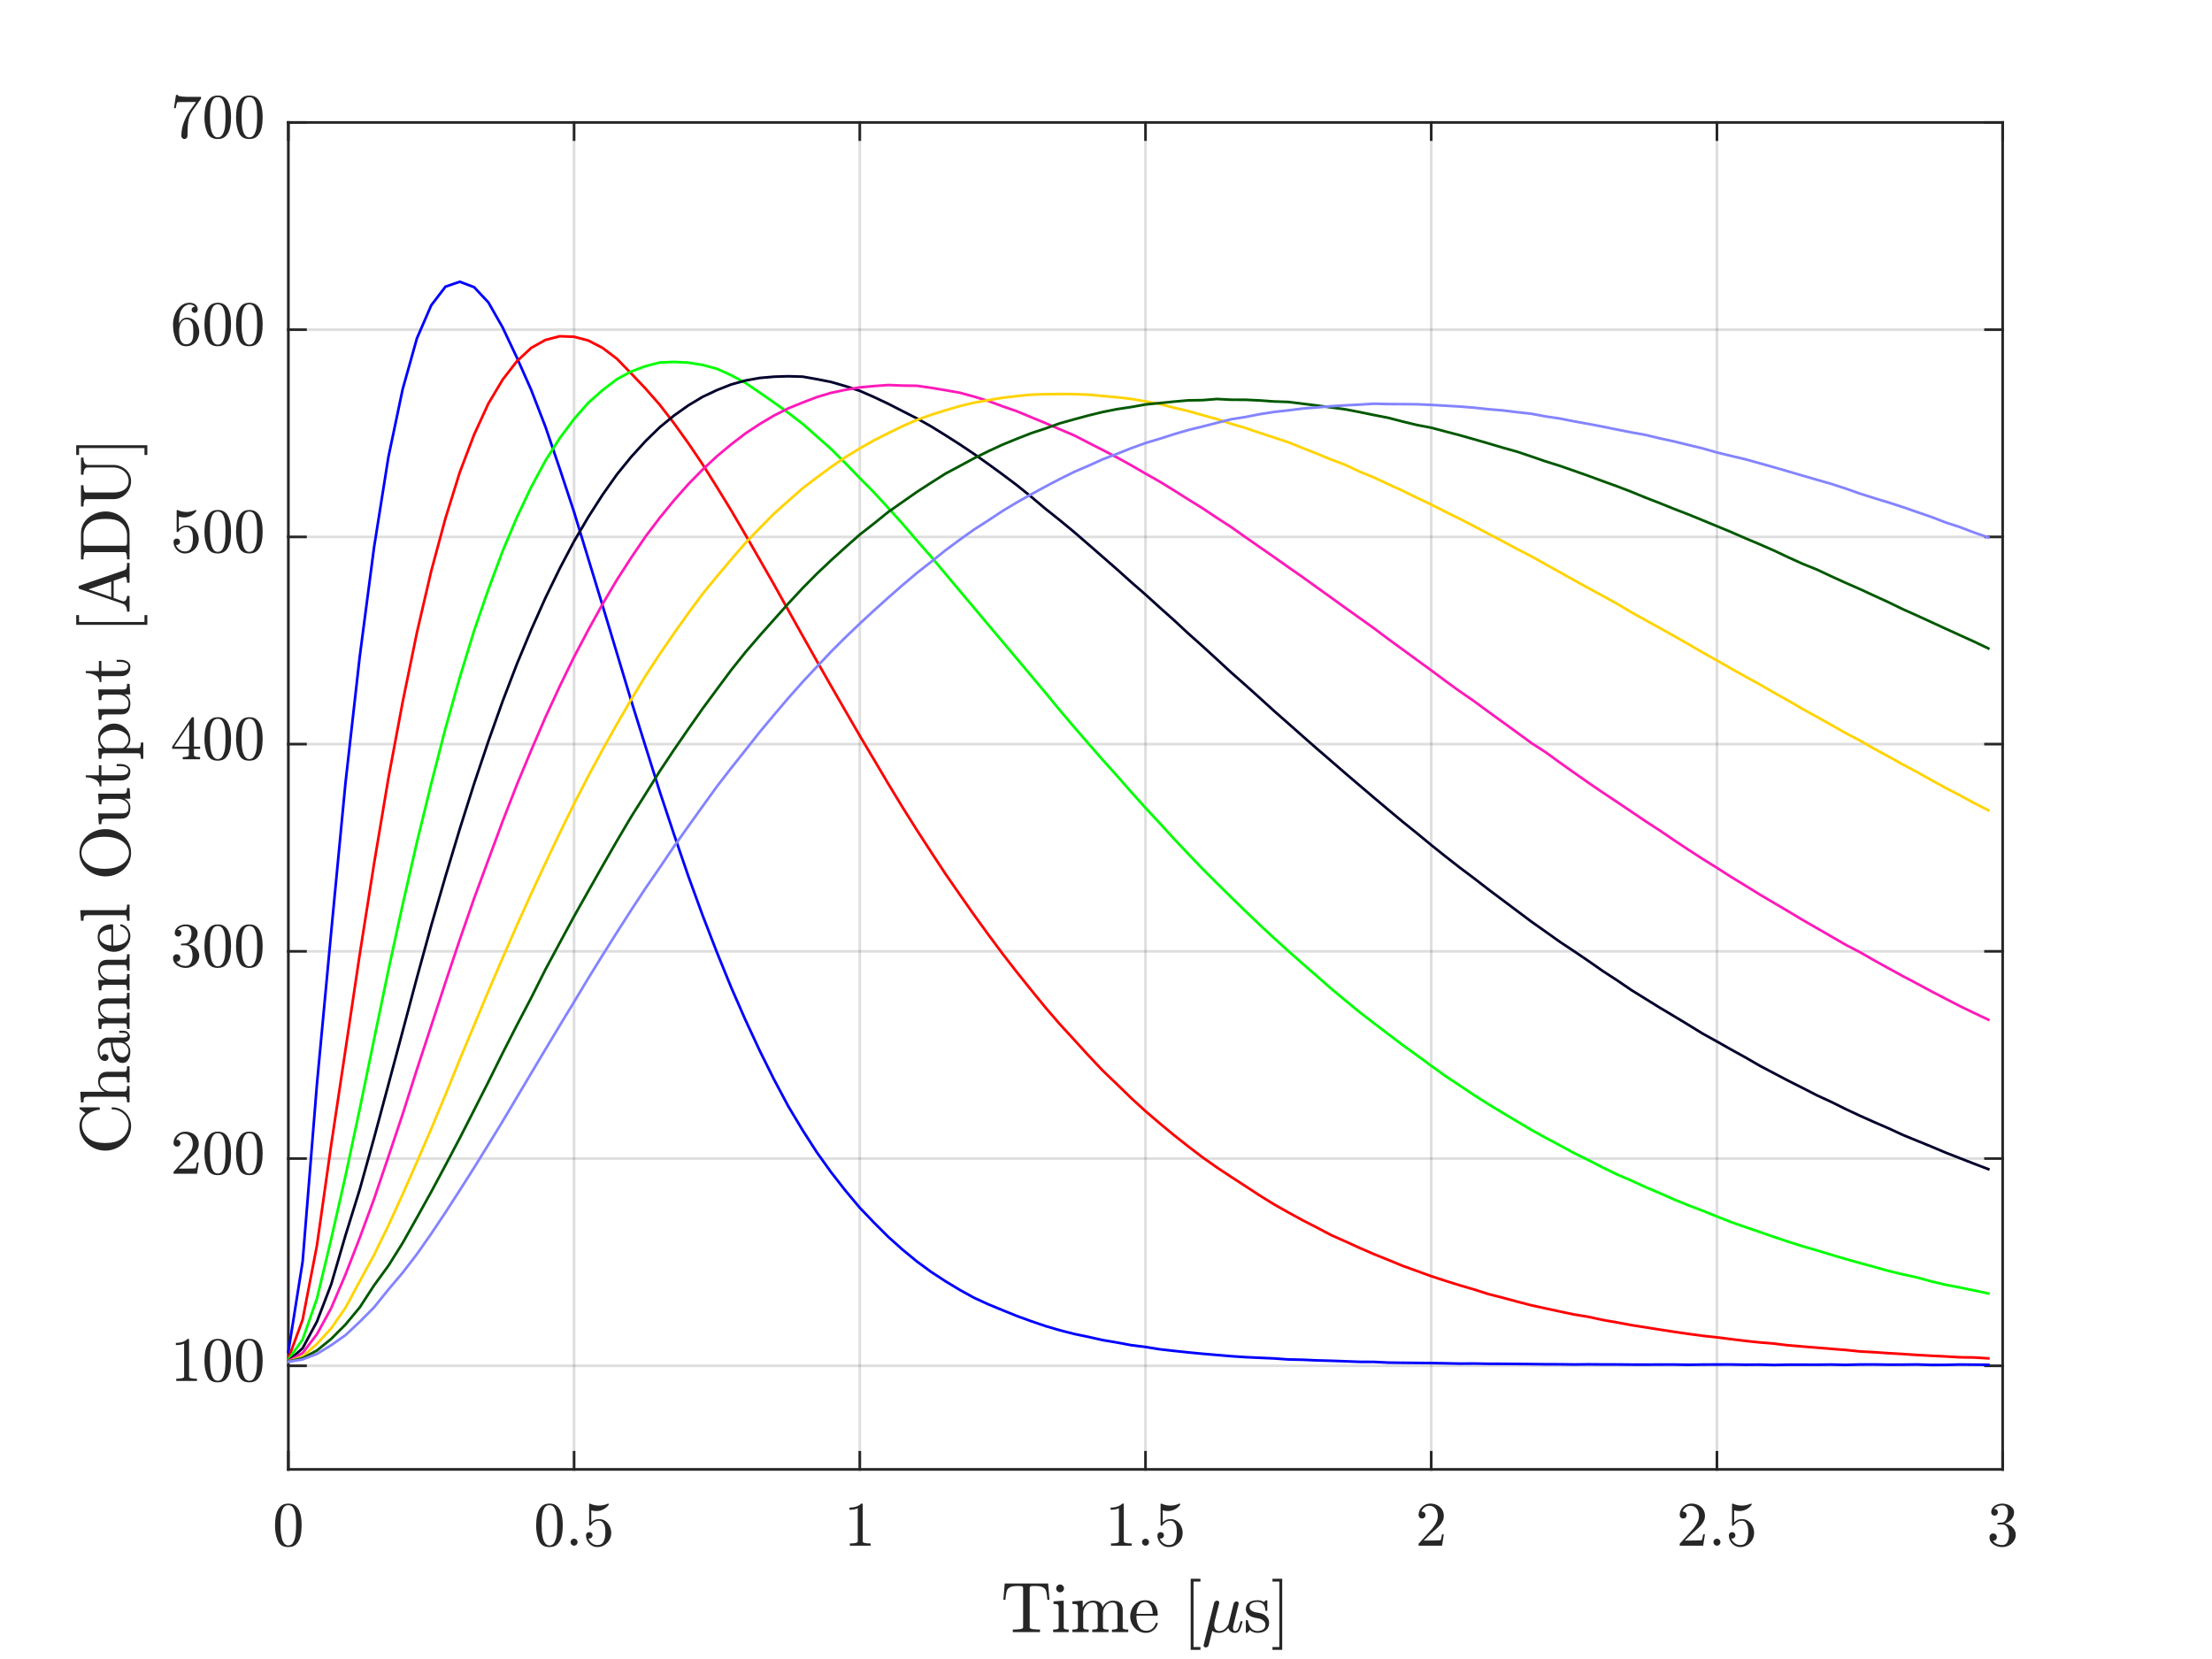 <?xml version="1.0"?>
<!DOCTYPE svg PUBLIC '-//W3C//DTD SVG 1.0//EN'
          'http://www.w3.org/TR/2001/REC-SVG-20010904/DTD/svg10.dtd'>
<svg xmlns:xlink="http://www.w3.org/1999/xlink" style="fill-opacity:1; color-rendering:auto; color-interpolation:auto; text-rendering:auto; stroke:black; stroke-linecap:square; stroke-miterlimit:10; shape-rendering:auto; stroke-opacity:1; fill:black; stroke-dasharray:none; font-weight:normal; stroke-width:1; font-family:'Dialog'; font-style:normal; stroke-linejoin:miter; font-size:12px; stroke-dashoffset:0; image-rendering:auto;" width="560" height="420" xmlns="http://www.w3.org/2000/svg"
><rect width="100%" height="100%" fill="#333333" stroke="none"/><!--Generated by the Batik Graphics2D SVG Generator--><defs id="genericDefs"
  /><g
  ><defs id="defs1"
    ><clipPath clipPathUnits="userSpaceOnUse" id="clipPath1"
      ><path d="M0 0 L560 0 L560 420 L0 420 L0 0 Z"
      /></clipPath
    ></defs
    ><g style="fill:white; stroke:white;"
    ><rect x="0" y="0" width="560" style="clip-path:url(#clipPath1); stroke:none;" height="420"
    /></g
    ><g style="fill:white; text-rendering:optimizeSpeed; color-rendering:optimizeSpeed; image-rendering:optimizeSpeed; shape-rendering:crispEdges; stroke:white; color-interpolation:sRGB;"
    ><rect x="0" width="560" height="420" y="0" style="stroke:none;"
      /><path style="stroke:none;" d="M73 372 L507 372 L507 31 L73 31 Z"
    /></g
    ><g style="stroke-linecap:butt; fill-opacity:0.149; fill:rgb(38,38,38); text-rendering:geometricPrecision; image-rendering:optimizeQuality; color-rendering:optimizeQuality; stroke-linejoin:round; stroke:rgb(38,38,38); color-interpolation:linearRGB; stroke-width:0.667; stroke-opacity:0.149;"
    ><line y2="31" style="fill:none;" x1="73" x2="73" y1="372"
      /><line y2="31" style="fill:none;" x1="145.333" x2="145.333" y1="372"
      /><line y2="31" style="fill:none;" x1="217.667" x2="217.667" y1="372"
      /><line y2="31" style="fill:none;" x1="290" x2="290" y1="372"
      /><line y2="31" style="fill:none;" x1="362.333" x2="362.333" y1="372"
      /><line y2="31" style="fill:none;" x1="434.667" x2="434.667" y1="372"
      /><line y2="31" style="fill:none;" x1="507" x2="507" y1="372"
      /><line y2="345.769" style="fill:none;" x1="507" x2="73" y1="345.769"
      /><line y2="293.308" style="fill:none;" x1="507" x2="73" y1="293.308"
      /><line y2="240.846" style="fill:none;" x1="507" x2="73" y1="240.846"
      /><line y2="188.385" style="fill:none;" x1="507" x2="73" y1="188.385"
      /><line y2="135.923" style="fill:none;" x1="507" x2="73" y1="135.923"
      /><line y2="83.462" style="fill:none;" x1="507" x2="73" y1="83.462"
      /><line y2="31" style="fill:none;" x1="507" x2="73" y1="31"
      /><line x1="73" x2="507" y1="372" style="stroke-linecap:square; fill-opacity:1; fill:none; stroke-opacity:1;" y2="372"
      /><line x1="73" x2="507" y1="31" style="stroke-linecap:square; fill-opacity:1; fill:none; stroke-opacity:1;" y2="31"
      /><line x1="73" x2="73" y1="372" style="stroke-linecap:square; fill-opacity:1; fill:none; stroke-opacity:1;" y2="367.66"
      /><line x1="145.333" x2="145.333" y1="372" style="stroke-linecap:square; fill-opacity:1; fill:none; stroke-opacity:1;" y2="367.66"
      /><line x1="217.667" x2="217.667" y1="372" style="stroke-linecap:square; fill-opacity:1; fill:none; stroke-opacity:1;" y2="367.66"
      /><line x1="290" x2="290" y1="372" style="stroke-linecap:square; fill-opacity:1; fill:none; stroke-opacity:1;" y2="367.66"
      /><line x1="362.333" x2="362.333" y1="372" style="stroke-linecap:square; fill-opacity:1; fill:none; stroke-opacity:1;" y2="367.66"
      /><line x1="434.667" x2="434.667" y1="372" style="stroke-linecap:square; fill-opacity:1; fill:none; stroke-opacity:1;" y2="367.66"
      /><line x1="507" x2="507" y1="372" style="stroke-linecap:square; fill-opacity:1; fill:none; stroke-opacity:1;" y2="367.66"
      /><line x1="73" x2="73" y1="31" style="stroke-linecap:square; fill-opacity:1; fill:none; stroke-opacity:1;" y2="35.34"
      /><line x1="145.333" x2="145.333" y1="31" style="stroke-linecap:square; fill-opacity:1; fill:none; stroke-opacity:1;" y2="35.34"
      /><line x1="217.667" x2="217.667" y1="31" style="stroke-linecap:square; fill-opacity:1; fill:none; stroke-opacity:1;" y2="35.34"
      /><line x1="290" x2="290" y1="31" style="stroke-linecap:square; fill-opacity:1; fill:none; stroke-opacity:1;" y2="35.34"
      /><line x1="362.333" x2="362.333" y1="31" style="stroke-linecap:square; fill-opacity:1; fill:none; stroke-opacity:1;" y2="35.34"
      /><line x1="434.667" x2="434.667" y1="31" style="stroke-linecap:square; fill-opacity:1; fill:none; stroke-opacity:1;" y2="35.34"
      /><line x1="507" x2="507" y1="31" style="stroke-linecap:square; fill-opacity:1; fill:none; stroke-opacity:1;" y2="35.34"
    /></g
    ><g transform="translate(73,377.867)" style="font-size:16px; fill:rgb(38,38,38); text-rendering:geometricPrecision; image-rendering:optimizeQuality; color-rendering:optimizeQuality; font-family:'mwa_cmr10'; stroke:rgb(38,38,38); color-interpolation:linearRGB;"
    ><path style="stroke:none;" d="M-0 13.799 Q-1.953 13.799 -2.664 12.182 Q-3.375 10.565 -3.375 8.331 Q-3.375 6.94 -3.117 5.713 Q-2.859 4.487 -2.109 3.635 Q-1.359 2.784 -0 2.784 Q1.062 2.784 1.734 3.299 Q2.406 3.815 2.758 4.627 Q3.109 5.44 3.234 6.377 Q3.359 7.315 3.359 8.331 Q3.359 9.706 3.109 10.909 Q2.859 12.112 2.117 12.956 Q1.375 13.799 -0 13.799 ZM-0 13.377 Q0.891 13.377 1.328 12.463 Q1.766 11.549 1.867 10.44 Q1.969 9.331 1.969 8.081 Q1.969 6.877 1.867 5.862 Q1.766 4.846 1.336 4.018 Q0.906 3.19 -0 3.19 Q-0.906 3.19 -1.344 4.018 Q-1.781 4.846 -1.883 5.862 Q-1.984 6.877 -1.984 8.081 Q-1.984 8.971 -1.938 9.76 Q-1.891 10.549 -1.703 11.385 Q-1.516 12.221 -1.102 12.799 Q-0.688 13.377 -0 13.377 Z"
    /></g
    ><g transform="translate(145.333,377.867)" style="font-size:16px; fill:rgb(38,38,38); text-rendering:geometricPrecision; image-rendering:optimizeQuality; color-rendering:optimizeQuality; font-family:'mwa_cmr10'; stroke:rgb(38,38,38); color-interpolation:linearRGB;"
    ><path style="stroke:none;" d="M-6.222 13.799 Q-8.175 13.799 -8.886 12.182 Q-9.597 10.565 -9.597 8.331 Q-9.597 6.94 -9.339 5.713 Q-9.082 4.487 -8.332 3.635 Q-7.582 2.784 -6.222 2.784 Q-5.16 2.784 -4.488 3.299 Q-3.816 3.815 -3.464 4.627 Q-3.113 5.44 -2.988 6.377 Q-2.863 7.315 -2.863 8.331 Q-2.863 9.706 -3.113 10.909 Q-3.363 12.112 -4.105 12.956 Q-4.847 13.799 -6.222 13.799 ZM-6.222 13.377 Q-5.332 13.377 -4.894 12.463 Q-4.457 11.549 -4.355 10.44 Q-4.253 9.331 -4.253 8.081 Q-4.253 6.877 -4.355 5.862 Q-4.457 4.846 -4.886 4.018 Q-5.316 3.19 -6.222 3.19 Q-7.128 3.19 -7.566 4.018 Q-8.004 4.846 -8.105 5.862 Q-8.207 6.877 -8.207 8.081 Q-8.207 8.971 -8.16 9.76 Q-8.113 10.549 -7.925 11.385 Q-7.738 12.221 -7.324 12.799 Q-6.91 13.377 -6.222 13.377 Z"
      /><path style="stroke:none;" d="M-0.878 12.549 Q-0.878 12.19 -0.613 11.932 Q-0.347 11.674 0.012 11.674 Q0.231 11.674 0.442 11.791 Q0.653 11.909 0.77 12.12 Q0.887 12.331 0.887 12.549 Q0.887 12.909 0.629 13.174 Q0.371 13.44 0.012 13.44 Q-0.347 13.44 -0.613 13.174 Q-0.878 12.909 -0.878 12.549 Z"
      /><path style="stroke:none;" d="M3.613 11.612 Q3.785 12.081 4.121 12.463 Q4.457 12.846 4.925 13.065 Q5.394 13.284 5.894 13.284 Q7.05 13.284 7.488 12.385 Q7.925 11.487 7.925 10.206 Q7.925 9.643 7.902 9.268 Q7.878 8.893 7.8 8.534 Q7.644 7.971 7.277 7.549 Q6.91 7.127 6.363 7.127 Q5.832 7.127 5.441 7.292 Q5.05 7.456 4.808 7.674 Q4.566 7.893 4.378 8.135 Q4.191 8.377 4.144 8.393 L3.972 8.393 Q3.925 8.393 3.871 8.346 Q3.816 8.299 3.816 8.252 L3.816 2.909 Q3.816 2.862 3.863 2.823 Q3.91 2.784 3.972 2.784 L4.019 2.784 Q5.097 3.299 6.3 3.299 Q7.488 3.299 8.597 2.784 L8.644 2.784 Q8.691 2.784 8.738 2.823 Q8.785 2.862 8.785 2.909 L8.785 3.049 Q8.785 3.127 8.754 3.127 Q8.207 3.862 7.386 4.268 Q6.566 4.674 5.675 4.674 Q5.035 4.674 4.363 4.487 L4.363 7.518 Q4.894 7.081 5.316 6.901 Q5.738 6.721 6.378 6.721 Q7.269 6.721 7.964 7.229 Q8.66 7.737 9.035 8.549 Q9.41 9.362 9.41 10.221 Q9.41 11.174 8.941 11.995 Q8.472 12.815 7.66 13.307 Q6.847 13.799 5.894 13.799 Q5.097 13.799 4.441 13.385 Q3.785 12.971 3.402 12.284 Q3.019 11.596 3.019 10.831 Q3.019 10.471 3.253 10.245 Q3.488 10.018 3.847 10.018 Q4.191 10.018 4.433 10.245 Q4.675 10.471 4.675 10.831 Q4.675 11.174 4.433 11.409 Q4.191 11.643 3.847 11.643 Q3.785 11.643 3.714 11.635 Q3.644 11.627 3.613 11.612 Z"
    /></g
    ><g transform="translate(217.667,377.867)" style="font-size:16px; fill:rgb(38,38,38); text-rendering:geometricPrecision; image-rendering:optimizeQuality; color-rendering:optimizeQuality; font-family:'mwa_cmr10'; stroke:rgb(38,38,38); color-interpolation:linearRGB;"
    ><path style="stroke:none;" d="M-2.516 13.44 L-2.516 12.877 Q-0.516 12.877 -0.516 12.362 L-0.516 3.971 Q-1.344 4.362 -2.609 4.362 L-2.609 3.799 Q-0.641 3.799 0.359 2.784 L0.578 2.784 Q0.641 2.784 0.688 2.823 Q0.734 2.862 0.734 2.924 L0.734 12.362 Q0.734 12.877 2.734 12.877 L2.734 13.44 L-2.516 13.44 Z"
    /></g
    ><g transform="translate(290,377.867)" style="font-size:16px; fill:rgb(38,38,38); text-rendering:geometricPrecision; image-rendering:optimizeQuality; color-rendering:optimizeQuality; font-family:'mwa_cmr10'; stroke:rgb(38,38,38); color-interpolation:linearRGB;"
    ><path style="stroke:none;" d="M-8.738 13.44 L-8.738 12.877 Q-6.738 12.877 -6.738 12.362 L-6.738 3.971 Q-7.566 4.362 -8.832 4.362 L-8.832 3.799 Q-6.863 3.799 -5.863 2.784 L-5.644 2.784 Q-5.582 2.784 -5.535 2.823 Q-5.488 2.862 -5.488 2.924 L-5.488 12.362 Q-5.488 12.877 -3.488 12.877 L-3.488 13.44 L-8.738 13.44 Z"
      /><path style="stroke:none;" d="M-0.878 12.549 Q-0.878 12.19 -0.613 11.932 Q-0.347 11.674 0.012 11.674 Q0.231 11.674 0.442 11.791 Q0.653 11.909 0.77 12.12 Q0.887 12.331 0.887 12.549 Q0.887 12.909 0.629 13.174 Q0.371 13.44 0.012 13.44 Q-0.347 13.44 -0.613 13.174 Q-0.878 12.909 -0.878 12.549 Z"
      /><path style="stroke:none;" d="M3.613 11.612 Q3.785 12.081 4.121 12.463 Q4.457 12.846 4.925 13.065 Q5.394 13.284 5.894 13.284 Q7.05 13.284 7.488 12.385 Q7.925 11.487 7.925 10.206 Q7.925 9.643 7.902 9.268 Q7.878 8.893 7.8 8.534 Q7.644 7.971 7.277 7.549 Q6.91 7.127 6.363 7.127 Q5.832 7.127 5.441 7.292 Q5.05 7.456 4.808 7.674 Q4.566 7.893 4.378 8.135 Q4.191 8.377 4.144 8.393 L3.972 8.393 Q3.925 8.393 3.871 8.346 Q3.816 8.299 3.816 8.252 L3.816 2.909 Q3.816 2.862 3.863 2.823 Q3.91 2.784 3.972 2.784 L4.019 2.784 Q5.097 3.299 6.3 3.299 Q7.488 3.299 8.597 2.784 L8.644 2.784 Q8.691 2.784 8.738 2.823 Q8.785 2.862 8.785 2.909 L8.785 3.049 Q8.785 3.127 8.754 3.127 Q8.207 3.862 7.386 4.268 Q6.566 4.674 5.675 4.674 Q5.035 4.674 4.363 4.487 L4.363 7.518 Q4.894 7.081 5.316 6.901 Q5.738 6.721 6.378 6.721 Q7.269 6.721 7.964 7.229 Q8.66 7.737 9.035 8.549 Q9.41 9.362 9.41 10.221 Q9.41 11.174 8.941 11.995 Q8.472 12.815 7.66 13.307 Q6.847 13.799 5.894 13.799 Q5.097 13.799 4.441 13.385 Q3.785 12.971 3.402 12.284 Q3.019 11.596 3.019 10.831 Q3.019 10.471 3.253 10.245 Q3.488 10.018 3.847 10.018 Q4.191 10.018 4.433 10.245 Q4.675 10.471 4.675 10.831 Q4.675 11.174 4.433 11.409 Q4.191 11.643 3.847 11.643 Q3.785 11.643 3.714 11.635 Q3.644 11.627 3.613 11.612 Z"
    /></g
    ><g transform="translate(362.333,377.867)" style="font-size:16px; fill:rgb(38,38,38); text-rendering:geometricPrecision; image-rendering:optimizeQuality; color-rendering:optimizeQuality; font-family:'mwa_cmr10'; stroke:rgb(38,38,38); color-interpolation:linearRGB;"
    ><path style="stroke:none;" d="M-3.203 13.44 L-3.203 13.002 Q-3.203 12.971 -3.172 12.924 L-0.688 10.174 Q-0.125 9.565 0.227 9.151 Q0.578 8.737 0.922 8.198 Q1.266 7.659 1.469 7.096 Q1.672 6.534 1.672 5.909 Q1.672 5.252 1.43 4.659 Q1.188 4.065 0.703 3.706 Q0.219 3.346 -0.453 3.346 Q-1.156 3.346 -1.711 3.76 Q-2.266 4.174 -2.484 4.846 Q-2.422 4.831 -2.312 4.831 Q-1.953 4.831 -1.703 5.073 Q-1.453 5.315 -1.453 5.69 Q-1.453 6.065 -1.703 6.315 Q-1.953 6.565 -2.312 6.565 Q-2.688 6.565 -2.945 6.307 Q-3.203 6.049 -3.203 5.69 Q-3.203 5.096 -2.977 4.565 Q-2.75 4.034 -2.32 3.627 Q-1.891 3.221 -1.359 3.002 Q-0.828 2.784 -0.219 2.784 Q0.688 2.784 1.477 3.167 Q2.266 3.549 2.727 4.26 Q3.188 4.971 3.188 5.909 Q3.188 6.612 2.883 7.237 Q2.578 7.862 2.102 8.37 Q1.625 8.877 0.883 9.526 Q0.141 10.174 -0.094 10.393 L-1.906 12.143 L-0.359 12.143 Q0.766 12.143 1.531 12.12 Q2.297 12.096 2.344 12.065 Q2.531 11.862 2.719 10.581 L3.188 10.581 L2.734 13.44 L-3.203 13.44 Z"
    /></g
    ><g transform="translate(434.667,377.867)" style="font-size:16px; fill:rgb(38,38,38); text-rendering:geometricPrecision; image-rendering:optimizeQuality; color-rendering:optimizeQuality; font-family:'mwa_cmr10'; stroke:rgb(38,38,38); color-interpolation:linearRGB;"
    ><path style="stroke:none;" d="M-9.425 13.44 L-9.425 13.002 Q-9.425 12.971 -9.394 12.924 L-6.91 10.174 Q-6.347 9.565 -5.996 9.151 Q-5.644 8.737 -5.3 8.198 Q-4.957 7.659 -4.753 7.096 Q-4.55 6.534 -4.55 5.909 Q-4.55 5.252 -4.793 4.659 Q-5.035 4.065 -5.519 3.706 Q-6.003 3.346 -6.675 3.346 Q-7.378 3.346 -7.933 3.76 Q-8.488 4.174 -8.707 4.846 Q-8.644 4.831 -8.535 4.831 Q-8.175 4.831 -7.925 5.073 Q-7.675 5.315 -7.675 5.69 Q-7.675 6.065 -7.925 6.315 Q-8.175 6.565 -8.535 6.565 Q-8.91 6.565 -9.168 6.307 Q-9.425 6.049 -9.425 5.69 Q-9.425 5.096 -9.199 4.565 Q-8.972 4.034 -8.543 3.627 Q-8.113 3.221 -7.582 3.002 Q-7.05 2.784 -6.441 2.784 Q-5.535 2.784 -4.746 3.167 Q-3.957 3.549 -3.496 4.26 Q-3.035 4.971 -3.035 5.909 Q-3.035 6.612 -3.339 7.237 Q-3.644 7.862 -4.121 8.37 Q-4.597 8.877 -5.339 9.526 Q-6.082 10.174 -6.316 10.393 L-8.129 12.143 L-6.582 12.143 Q-5.457 12.143 -4.691 12.12 Q-3.925 12.096 -3.878 12.065 Q-3.691 11.862 -3.503 10.581 L-3.035 10.581 L-3.488 13.44 L-9.425 13.44 Z"
      /><path style="stroke:none;" d="M-0.878 12.549 Q-0.878 12.19 -0.613 11.932 Q-0.347 11.674 0.012 11.674 Q0.231 11.674 0.442 11.791 Q0.653 11.909 0.77 12.12 Q0.887 12.331 0.887 12.549 Q0.887 12.909 0.629 13.174 Q0.371 13.44 0.012 13.44 Q-0.347 13.44 -0.613 13.174 Q-0.878 12.909 -0.878 12.549 Z"
      /><path style="stroke:none;" d="M3.613 11.612 Q3.785 12.081 4.121 12.463 Q4.457 12.846 4.925 13.065 Q5.394 13.284 5.894 13.284 Q7.05 13.284 7.488 12.385 Q7.925 11.487 7.925 10.206 Q7.925 9.643 7.902 9.268 Q7.878 8.893 7.8 8.534 Q7.644 7.971 7.277 7.549 Q6.91 7.127 6.363 7.127 Q5.832 7.127 5.441 7.292 Q5.05 7.456 4.808 7.674 Q4.566 7.893 4.378 8.135 Q4.191 8.377 4.144 8.393 L3.972 8.393 Q3.925 8.393 3.871 8.346 Q3.816 8.299 3.816 8.252 L3.816 2.909 Q3.816 2.862 3.863 2.823 Q3.91 2.784 3.972 2.784 L4.019 2.784 Q5.097 3.299 6.3 3.299 Q7.488 3.299 8.597 2.784 L8.644 2.784 Q8.691 2.784 8.738 2.823 Q8.785 2.862 8.785 2.909 L8.785 3.049 Q8.785 3.127 8.754 3.127 Q8.207 3.862 7.386 4.268 Q6.566 4.674 5.675 4.674 Q5.035 4.674 4.363 4.487 L4.363 7.518 Q4.894 7.081 5.316 6.901 Q5.738 6.721 6.378 6.721 Q7.269 6.721 7.964 7.229 Q8.66 7.737 9.035 8.549 Q9.41 9.362 9.41 10.221 Q9.41 11.174 8.941 11.995 Q8.472 12.815 7.66 13.307 Q6.847 13.799 5.894 13.799 Q5.097 13.799 4.441 13.385 Q3.785 12.971 3.402 12.284 Q3.019 11.596 3.019 10.831 Q3.019 10.471 3.253 10.245 Q3.488 10.018 3.847 10.018 Q4.191 10.018 4.433 10.245 Q4.675 10.471 4.675 10.831 Q4.675 11.174 4.433 11.409 Q4.191 11.643 3.847 11.643 Q3.785 11.643 3.714 11.635 Q3.644 11.627 3.613 11.612 Z"
    /></g
    ><g transform="translate(507,377.867)" style="font-size:16px; fill:rgb(38,38,38); text-rendering:geometricPrecision; image-rendering:optimizeQuality; color-rendering:optimizeQuality; font-family:'mwa_cmr10'; stroke:rgb(38,38,38); color-interpolation:linearRGB;"
    ><path style="stroke:none;" d="M-2.469 12.206 Q-2.094 12.752 -1.461 13.018 Q-0.828 13.284 -0.109 13.284 Q0.828 13.284 1.219 12.487 Q1.609 11.69 1.609 10.69 Q1.609 10.237 1.523 9.784 Q1.438 9.331 1.242 8.94 Q1.047 8.549 0.711 8.315 Q0.375 8.081 -0.125 8.081 L-1.188 8.081 Q-1.328 8.081 -1.328 7.924 L-1.328 7.784 Q-1.328 7.659 -1.188 7.659 L-0.297 7.596 Q0.266 7.596 0.633 7.174 Q1 6.752 1.172 6.143 Q1.344 5.534 1.344 4.987 Q1.344 4.221 0.984 3.729 Q0.625 3.237 -0.109 3.237 Q-0.719 3.237 -1.273 3.471 Q-1.828 3.706 -2.156 4.174 Q-2.125 4.159 -2.102 4.159 Q-2.078 4.159 -2.047 4.159 Q-1.688 4.159 -1.445 4.409 Q-1.203 4.659 -1.203 5.002 Q-1.203 5.346 -1.445 5.596 Q-1.688 5.846 -2.047 5.846 Q-2.391 5.846 -2.641 5.596 Q-2.891 5.346 -2.891 5.002 Q-2.891 4.315 -2.477 3.807 Q-2.062 3.299 -1.414 3.042 Q-0.766 2.784 -0.109 2.784 Q0.375 2.784 0.914 2.924 Q1.453 3.065 1.891 3.338 Q2.328 3.612 2.609 4.034 Q2.891 4.456 2.891 4.987 Q2.891 5.659 2.586 6.229 Q2.281 6.799 1.758 7.213 Q1.234 7.627 0.609 7.831 Q1.312 7.971 1.938 8.362 Q2.562 8.752 2.938 9.362 Q3.312 9.971 3.312 10.674 Q3.312 11.549 2.828 12.268 Q2.344 12.987 1.555 13.393 Q0.766 13.799 -0.109 13.799 Q-0.859 13.799 -1.609 13.51 Q-2.359 13.221 -2.844 12.651 Q-3.328 12.081 -3.328 11.284 Q-3.328 10.877 -3.062 10.612 Q-2.797 10.346 -2.391 10.346 Q-2.141 10.346 -1.922 10.471 Q-1.703 10.596 -1.586 10.815 Q-1.469 11.034 -1.469 11.284 Q-1.469 11.674 -1.742 11.94 Q-2.016 12.206 -2.391 12.206 L-2.469 12.206 Z"
    /></g
    ><g transform="translate(290,398.4)" style="font-size:17.6px; fill:rgb(38,38,38); text-rendering:geometricPrecision; image-rendering:optimizeQuality; color-rendering:optimizeQuality; font-family:'mwa_cmr10'; stroke:rgb(38,38,38); color-interpolation:linearRGB;"
    ><path style="stroke:none;" d="M-33.593 14.784 L-33.593 14.143 Q-32.687 14.143 -31.835 14.05 Q-30.984 13.956 -30.984 13.581 L-30.984 3.69 Q-30.984 3.3 -31.203 3.214 Q-31.422 3.128 -31.906 3.128 L-32.656 3.128 Q-34.14 3.128 -34.765 3.768 Q-35.093 4.096 -35.234 4.815 Q-35.375 5.534 -35.468 6.612 L-35.984 6.612 L-35.64 2.487 L-24.656 2.487 L-24.312 6.612 L-24.843 6.612 Q-24.937 5.456 -25.07 4.768 Q-25.203 4.081 -25.531 3.768 Q-26.156 3.128 -27.64 3.128 L-28.39 3.128 Q-28.718 3.128 -28.898 3.151 Q-29.078 3.175 -29.195 3.3 Q-29.312 3.425 -29.312 3.69 L-29.312 13.581 Q-29.312 13.956 -28.46 14.05 Q-27.609 14.143 -26.703 14.143 L-26.703 14.784 L-33.593 14.784 Z"
      /><path style="stroke:none;" d="M-23.382 14.784 L-23.382 14.143 Q-22.757 14.143 -22.367 14.05 Q-21.976 13.956 -21.976 13.581 L-21.976 8.659 Q-21.976 7.971 -22.242 7.815 Q-22.507 7.659 -23.288 7.659 L-23.288 7.018 L-20.71 6.831 L-20.71 13.581 Q-20.71 13.956 -20.367 14.05 Q-20.023 14.143 -19.445 14.143 L-19.445 14.784 L-23.382 14.784 ZM-22.617 3.737 Q-22.617 3.346 -22.312 3.042 Q-22.007 2.737 -21.632 2.737 Q-21.367 2.737 -21.132 2.87 Q-20.898 3.003 -20.765 3.245 Q-20.632 3.487 -20.632 3.737 Q-20.632 4.128 -20.929 4.425 Q-21.226 4.721 -21.632 4.721 Q-22.007 4.721 -22.312 4.425 Q-22.617 4.128 -22.617 3.737 Z"
      /><path style="stroke:none;" d="M-18.509 14.784 L-18.509 14.143 Q-17.884 14.143 -17.493 14.05 Q-17.103 13.956 -17.103 13.581 L-17.103 8.659 Q-17.103 8.19 -17.243 7.971 Q-17.384 7.753 -17.657 7.706 Q-17.931 7.659 -18.509 7.659 L-18.509 7.018 L-15.9 6.831 L-15.9 8.581 Q-15.54 7.815 -14.829 7.323 Q-14.118 6.831 -13.29 6.831 Q-11.212 6.831 -10.853 8.518 Q-10.493 7.768 -9.798 7.3 Q-9.103 6.831 -8.275 6.831 Q-7.462 6.831 -6.9 7.096 Q-6.337 7.362 -6.056 7.901 Q-5.775 8.44 -5.775 9.253 L-5.775 13.581 Q-5.775 13.956 -5.376 14.05 Q-4.978 14.143 -4.368 14.143 L-4.368 14.784 L-8.493 14.784 L-8.493 14.143 Q-7.884 14.143 -7.486 14.05 Q-7.087 13.956 -7.087 13.581 L-7.087 9.315 Q-7.087 8.409 -7.345 7.854 Q-7.603 7.3 -8.384 7.3 Q-9.431 7.3 -10.103 8.136 Q-10.775 8.971 -10.775 10.034 L-10.775 13.581 Q-10.775 13.956 -10.384 14.05 Q-9.993 14.143 -9.368 14.143 L-9.368 14.784 L-13.493 14.784 L-13.493 14.143 Q-12.884 14.143 -12.486 14.05 Q-12.087 13.956 -12.087 13.581 L-12.087 9.315 Q-12.087 8.425 -12.345 7.862 Q-12.603 7.3 -13.384 7.3 Q-14.431 7.3 -15.103 8.136 Q-15.775 8.971 -15.775 10.034 L-15.775 13.581 Q-15.775 13.956 -15.384 14.05 Q-14.993 14.143 -14.384 14.143 L-14.384 14.784 L-18.509 14.784 Z"
      /><path style="stroke:none;" d="M0.111 14.987 Q-0.983 14.987 -1.905 14.409 Q-2.827 13.831 -3.35 12.87 Q-3.873 11.909 -3.873 10.831 Q-3.873 9.784 -3.397 8.831 Q-2.92 7.878 -2.061 7.3 Q-1.202 6.721 -0.139 6.721 Q0.673 6.721 1.291 6.995 Q1.908 7.268 2.298 7.761 Q2.689 8.253 2.892 8.925 Q3.095 9.596 3.095 10.393 Q3.095 10.628 2.908 10.628 L-2.295 10.628 L-2.295 10.815 Q-2.295 12.315 -1.694 13.386 Q-1.092 14.456 0.267 14.456 Q0.814 14.456 1.291 14.214 Q1.767 13.971 2.111 13.526 Q2.455 13.081 2.58 12.581 Q2.595 12.518 2.642 12.471 Q2.689 12.425 2.752 12.425 L2.908 12.425 Q3.095 12.425 3.095 12.659 Q2.845 13.675 2.002 14.331 Q1.158 14.987 0.111 14.987 ZM-2.28 10.175 L1.83 10.175 Q1.83 9.503 1.634 8.807 Q1.439 8.112 1.002 7.651 Q0.564 7.19 -0.139 7.19 Q-1.17 7.19 -1.725 8.143 Q-2.28 9.096 -2.28 10.175 Z"
      /><path style="stroke:none;" d="M11.44 19.284 L11.44 1.284 L13.909 1.284 L13.909 2.003 L12.159 2.003 L12.159 18.565 L13.909 18.565 L13.909 19.284 L11.44 19.284 Z"
      /><path style="stroke:none;" d="M14.704 18.175 Q14.704 18.065 14.72 18.034 L17.376 7.393 Q17.454 7.143 17.657 6.987 Q17.86 6.831 18.126 6.831 Q18.36 6.831 18.517 6.964 Q18.673 7.096 18.673 7.331 Q18.673 7.378 18.665 7.409 Q18.657 7.44 18.657 7.487 L17.595 11.69 Q17.407 12.44 17.407 12.987 Q17.407 13.643 17.728 14.081 Q18.048 14.518 18.689 14.518 Q20.001 14.518 20.985 12.878 Q21.001 12.862 21.001 12.854 Q21.001 12.846 21.001 12.831 L22.314 7.596 Q22.376 7.362 22.595 7.19 Q22.814 7.018 23.064 7.018 Q23.282 7.018 23.439 7.159 Q23.595 7.3 23.595 7.534 Q23.595 7.643 23.579 7.675 L22.298 12.862 Q22.157 13.362 22.157 13.737 Q22.157 14.518 22.689 14.518 Q23.251 14.518 23.532 13.823 Q23.814 13.128 24.032 12.143 Q24.064 12.034 24.173 12.034 L24.392 12.034 Q24.454 12.034 24.509 12.089 Q24.564 12.143 24.564 12.206 Q24.235 13.471 23.868 14.229 Q23.501 14.987 22.657 14.987 Q22.048 14.987 21.587 14.643 Q21.126 14.3 20.985 13.721 Q20.548 14.284 19.947 14.636 Q19.345 14.987 18.673 14.987 Q17.548 14.987 16.907 14.456 L15.986 18.096 Q15.939 18.346 15.728 18.511 Q15.517 18.675 15.251 18.675 Q15.032 18.675 14.868 18.534 Q14.704 18.393 14.704 18.175 Z"
      /><path style="stroke:none;" d="M25.403 14.831 L25.403 11.893 Q25.403 11.753 25.559 11.753 L25.778 11.753 Q25.887 11.753 25.919 11.893 Q26.434 14.518 28.356 14.518 Q29.2 14.518 29.778 14.128 Q30.356 13.737 30.356 12.925 Q30.356 12.346 29.911 11.94 Q29.465 11.534 28.84 11.378 L27.637 11.143 Q27.028 11.018 26.536 10.745 Q26.044 10.471 25.723 10.018 Q25.403 9.565 25.403 8.971 Q25.403 8.175 25.825 7.667 Q26.247 7.159 26.911 6.94 Q27.575 6.721 28.356 6.721 Q29.278 6.721 29.965 7.206 L30.481 6.753 Q30.481 6.721 30.559 6.721 L30.7 6.721 Q30.747 6.721 30.794 6.768 Q30.84 6.815 30.84 6.862 L30.84 9.221 Q30.84 9.393 30.7 9.393 L30.481 9.393 Q30.325 9.393 30.325 9.221 Q30.325 8.284 29.801 7.714 Q29.278 7.143 28.34 7.143 Q27.528 7.143 26.934 7.44 Q26.34 7.737 26.34 8.471 Q26.34 8.971 26.762 9.292 Q27.184 9.612 27.762 9.753 L28.981 9.971 Q29.606 10.112 30.137 10.448 Q30.669 10.784 30.981 11.292 Q31.294 11.8 31.294 12.44 Q31.294 13.096 31.067 13.573 Q30.84 14.05 30.442 14.37 Q30.044 14.69 29.497 14.839 Q28.95 14.987 28.356 14.987 Q27.231 14.987 26.434 14.237 L25.762 14.94 Q25.762 14.987 25.669 14.987 L25.559 14.987 Q25.403 14.987 25.403 14.831 Z"
      /><path style="stroke:none;" d="M32.142 19.284 L32.142 18.565 L33.892 18.565 L33.892 2.003 L32.142 2.003 L32.142 1.284 L34.611 1.284 L34.611 19.284 L32.142 19.284 Z"
    /></g
    ><g style="fill:rgb(38,38,38); text-rendering:geometricPrecision; image-rendering:optimizeQuality; color-rendering:optimizeQuality; stroke-linejoin:round; stroke:rgb(38,38,38); color-interpolation:linearRGB; stroke-width:0.667;"
    ><line y2="31" style="fill:none;" x1="73" x2="73" y1="372"
      /><line y2="31" style="fill:none;" x1="507" x2="507" y1="372"
      /><line y2="345.769" style="fill:none;" x1="73" x2="77.34" y1="345.769"
      /><line y2="293.308" style="fill:none;" x1="73" x2="77.34" y1="293.308"
      /><line y2="240.846" style="fill:none;" x1="73" x2="77.34" y1="240.846"
      /><line y2="188.385" style="fill:none;" x1="73" x2="77.34" y1="188.385"
      /><line y2="135.923" style="fill:none;" x1="73" x2="77.34" y1="135.923"
      /><line y2="83.462" style="fill:none;" x1="73" x2="77.34" y1="83.462"
      /><line y2="31" style="fill:none;" x1="73" x2="77.34" y1="31"
      /><line y2="345.769" style="fill:none;" x1="507" x2="502.66" y1="345.769"
      /><line y2="293.308" style="fill:none;" x1="507" x2="502.66" y1="293.308"
      /><line y2="240.846" style="fill:none;" x1="507" x2="502.66" y1="240.846"
      /><line y2="188.385" style="fill:none;" x1="507" x2="502.66" y1="188.385"
      /><line y2="135.923" style="fill:none;" x1="507" x2="502.66" y1="135.923"
      /><line y2="83.462" style="fill:none;" x1="507" x2="502.66" y1="83.462"
      /><line y2="31" style="fill:none;" x1="507" x2="502.66" y1="31"
    /></g
    ><g transform="translate(67.133,345.769)" style="font-size:16px; fill:rgb(38,38,38); text-rendering:geometricPrecision; image-rendering:optimizeQuality; color-rendering:optimizeQuality; font-family:'mwa_cmr10'; stroke:rgb(38,38,38); color-interpolation:linearRGB;"
    ><path style="stroke:none;" d="M-22.516 3.84 L-22.516 3.277 Q-20.516 3.277 -20.516 2.762 L-20.516 -5.629 Q-21.344 -5.238 -22.61 -5.238 L-22.61 -5.801 Q-20.641 -5.801 -19.641 -6.816 L-19.422 -6.816 Q-19.36 -6.816 -19.313 -6.777 Q-19.266 -6.738 -19.266 -6.676 L-19.266 2.762 Q-19.266 3.277 -17.266 3.277 L-17.266 3.84 L-22.516 3.84 Z"
    /></g
    ><g transform="translate(67.133,345.769)" style="font-size:16px; fill:rgb(38,38,38); text-rendering:geometricPrecision; image-rendering:optimizeQuality; color-rendering:optimizeQuality; font-family:'mwa_cmr10'; stroke:rgb(38,38,38); color-interpolation:linearRGB;"
    ><path style="stroke:none;" d="M-12 4.199 Q-13.953 4.199 -14.664 2.582 Q-15.375 0.965 -15.375 -1.269 Q-15.375 -2.66 -15.117 -3.887 Q-14.859 -5.113 -14.109 -5.965 Q-13.359 -6.816 -12 -6.816 Q-10.938 -6.816 -10.266 -6.301 Q-9.594 -5.785 -9.242 -4.973 Q-8.891 -4.16 -8.766 -3.223 Q-8.641 -2.285 -8.641 -1.269 Q-8.641 0.106 -8.891 1.309 Q-9.141 2.512 -9.883 3.356 Q-10.625 4.199 -12 4.199 ZM-12 3.777 Q-11.109 3.777 -10.672 2.863 Q-10.234 1.949 -10.133 0.84 Q-10.031 -0.269 -10.031 -1.519 Q-10.031 -2.723 -10.133 -3.738 Q-10.234 -4.754 -10.664 -5.582 Q-11.094 -6.41 -12 -6.41 Q-12.906 -6.41 -13.344 -5.582 Q-13.781 -4.754 -13.883 -3.738 Q-13.984 -2.723 -13.984 -1.519 Q-13.984 -0.629 -13.938 0.16 Q-13.891 0.949 -13.703 1.785 Q-13.516 2.621 -13.102 3.199 Q-12.688 3.777 -12 3.777 Z"
      /><path style="stroke:none;" d="M-4 4.199 Q-5.953 4.199 -6.664 2.582 Q-7.375 0.965 -7.375 -1.269 Q-7.375 -2.66 -7.117 -3.887 Q-6.859 -5.113 -6.109 -5.965 Q-5.359 -6.816 -4 -6.816 Q-2.938 -6.816 -2.266 -6.301 Q-1.594 -5.785 -1.242 -4.973 Q-0.891 -4.16 -0.766 -3.223 Q-0.641 -2.285 -0.641 -1.269 Q-0.641 0.106 -0.891 1.309 Q-1.141 2.512 -1.883 3.356 Q-2.625 4.199 -4 4.199 ZM-4 3.777 Q-3.109 3.777 -2.672 2.863 Q-2.234 1.949 -2.133 0.84 Q-2.031 -0.269 -2.031 -1.519 Q-2.031 -2.723 -2.133 -3.738 Q-2.234 -4.754 -2.664 -5.582 Q-3.094 -6.41 -4 -6.41 Q-4.906 -6.41 -5.344 -5.582 Q-5.781 -4.754 -5.883 -3.738 Q-5.984 -2.723 -5.984 -1.519 Q-5.984 -0.629 -5.938 0.16 Q-5.891 0.949 -5.703 1.785 Q-5.516 2.621 -5.102 3.199 Q-4.688 3.777 -4 3.777 Z"
    /></g
    ><g transform="translate(67.133,293.308)" style="font-size:16px; fill:rgb(38,38,38); text-rendering:geometricPrecision; image-rendering:optimizeQuality; color-rendering:optimizeQuality; font-family:'mwa_cmr10'; stroke:rgb(38,38,38); color-interpolation:linearRGB;"
    ><path style="stroke:none;" d="M-23.203 3.84 L-23.203 3.402 Q-23.203 3.371 -23.172 3.324 L-20.688 0.574 Q-20.125 -0.035 -19.773 -0.449 Q-19.422 -0.863 -19.078 -1.402 Q-18.735 -1.941 -18.531 -2.504 Q-18.328 -3.066 -18.328 -3.691 Q-18.328 -4.348 -18.57 -4.941 Q-18.813 -5.535 -19.297 -5.894 Q-19.781 -6.254 -20.453 -6.254 Q-21.156 -6.254 -21.711 -5.84 Q-22.266 -5.426 -22.485 -4.754 Q-22.422 -4.769 -22.313 -4.769 Q-21.953 -4.769 -21.703 -4.527 Q-21.453 -4.285 -21.453 -3.91 Q-21.453 -3.535 -21.703 -3.285 Q-21.953 -3.035 -22.313 -3.035 Q-22.688 -3.035 -22.945 -3.293 Q-23.203 -3.551 -23.203 -3.91 Q-23.203 -4.504 -22.977 -5.035 Q-22.75 -5.566 -22.32 -5.973 Q-21.891 -6.379 -21.36 -6.598 Q-20.828 -6.816 -20.219 -6.816 Q-19.313 -6.816 -18.523 -6.434 Q-17.735 -6.051 -17.273 -5.34 Q-16.813 -4.629 -16.813 -3.691 Q-16.813 -2.988 -17.117 -2.363 Q-17.422 -1.738 -17.898 -1.23 Q-18.375 -0.723 -19.117 -0.074 Q-19.86 0.574 -20.094 0.793 L-21.906 2.543 L-20.36 2.543 Q-19.235 2.543 -18.469 2.52 Q-17.703 2.496 -17.656 2.465 Q-17.469 2.262 -17.281 0.981 L-16.813 0.981 L-17.266 3.84 L-23.203 3.84 Z"
      /><path style="stroke:none;" d="M-12 4.199 Q-13.953 4.199 -14.664 2.582 Q-15.375 0.965 -15.375 -1.269 Q-15.375 -2.66 -15.117 -3.887 Q-14.859 -5.113 -14.109 -5.965 Q-13.359 -6.816 -12 -6.816 Q-10.938 -6.816 -10.266 -6.301 Q-9.594 -5.785 -9.242 -4.973 Q-8.891 -4.16 -8.766 -3.223 Q-8.641 -2.285 -8.641 -1.269 Q-8.641 0.106 -8.891 1.309 Q-9.141 2.512 -9.883 3.356 Q-10.625 4.199 -12 4.199 ZM-12 3.777 Q-11.109 3.777 -10.672 2.863 Q-10.234 1.949 -10.133 0.84 Q-10.031 -0.269 -10.031 -1.519 Q-10.031 -2.723 -10.133 -3.738 Q-10.234 -4.754 -10.664 -5.582 Q-11.094 -6.41 -12 -6.41 Q-12.906 -6.41 -13.344 -5.582 Q-13.781 -4.754 -13.883 -3.738 Q-13.984 -2.723 -13.984 -1.519 Q-13.984 -0.629 -13.938 0.16 Q-13.891 0.949 -13.703 1.785 Q-13.516 2.621 -13.102 3.199 Q-12.688 3.777 -12 3.777 Z"
      /><path style="stroke:none;" d="M-4 4.199 Q-5.953 4.199 -6.664 2.582 Q-7.375 0.965 -7.375 -1.269 Q-7.375 -2.66 -7.117 -3.887 Q-6.859 -5.113 -6.109 -5.965 Q-5.359 -6.816 -4 -6.816 Q-2.938 -6.816 -2.266 -6.301 Q-1.594 -5.785 -1.242 -4.973 Q-0.891 -4.16 -0.766 -3.223 Q-0.641 -2.285 -0.641 -1.269 Q-0.641 0.106 -0.891 1.309 Q-1.141 2.512 -1.883 3.356 Q-2.625 4.199 -4 4.199 ZM-4 3.777 Q-3.109 3.777 -2.672 2.863 Q-2.234 1.949 -2.133 0.84 Q-2.031 -0.269 -2.031 -1.519 Q-2.031 -2.723 -2.133 -3.738 Q-2.234 -4.754 -2.664 -5.582 Q-3.094 -6.41 -4 -6.41 Q-4.906 -6.41 -5.344 -5.582 Q-5.781 -4.754 -5.883 -3.738 Q-5.984 -2.723 -5.984 -1.519 Q-5.984 -0.629 -5.938 0.16 Q-5.891 0.949 -5.703 1.785 Q-5.516 2.621 -5.102 3.199 Q-4.688 3.777 -4 3.777 Z"
    /></g
    ><g transform="translate(67.133,240.846)" style="font-size:16px; fill:rgb(38,38,38); text-rendering:geometricPrecision; image-rendering:optimizeQuality; color-rendering:optimizeQuality; font-family:'mwa_cmr10'; stroke:rgb(38,38,38); color-interpolation:linearRGB;"
    ><path style="stroke:none;" d="M-22.469 2.606 Q-22.094 3.152 -21.461 3.418 Q-20.828 3.684 -20.11 3.684 Q-19.172 3.684 -18.781 2.887 Q-18.391 2.09 -18.391 1.09 Q-18.391 0.637 -18.477 0.184 Q-18.563 -0.269 -18.758 -0.66 Q-18.953 -1.051 -19.289 -1.285 Q-19.625 -1.519 -20.125 -1.519 L-21.188 -1.519 Q-21.328 -1.519 -21.328 -1.676 L-21.328 -1.816 Q-21.328 -1.941 -21.188 -1.941 L-20.297 -2.004 Q-19.735 -2.004 -19.367 -2.426 Q-19 -2.848 -18.828 -3.457 Q-18.656 -4.066 -18.656 -4.613 Q-18.656 -5.379 -19.016 -5.871 Q-19.375 -6.363 -20.11 -6.363 Q-20.719 -6.363 -21.273 -6.129 Q-21.828 -5.894 -22.156 -5.426 Q-22.125 -5.441 -22.102 -5.441 Q-22.078 -5.441 -22.047 -5.441 Q-21.688 -5.441 -21.445 -5.191 Q-21.203 -4.941 -21.203 -4.598 Q-21.203 -4.254 -21.445 -4.004 Q-21.688 -3.754 -22.047 -3.754 Q-22.391 -3.754 -22.641 -4.004 Q-22.891 -4.254 -22.891 -4.598 Q-22.891 -5.285 -22.477 -5.793 Q-22.063 -6.301 -21.414 -6.559 Q-20.766 -6.816 -20.11 -6.816 Q-19.625 -6.816 -19.086 -6.676 Q-18.547 -6.535 -18.11 -6.262 Q-17.672 -5.988 -17.391 -5.566 Q-17.11 -5.144 -17.11 -4.613 Q-17.11 -3.941 -17.414 -3.371 Q-17.719 -2.801 -18.242 -2.387 Q-18.766 -1.973 -19.391 -1.769 Q-18.688 -1.629 -18.063 -1.238 Q-17.438 -0.848 -17.063 -0.238 Q-16.688 0.371 -16.688 1.074 Q-16.688 1.949 -17.172 2.668 Q-17.656 3.387 -18.445 3.793 Q-19.235 4.199 -20.11 4.199 Q-20.86 4.199 -21.61 3.91 Q-22.36 3.621 -22.844 3.051 Q-23.328 2.481 -23.328 1.684 Q-23.328 1.277 -23.063 1.012 Q-22.797 0.746 -22.391 0.746 Q-22.141 0.746 -21.922 0.871 Q-21.703 0.996 -21.586 1.215 Q-21.469 1.434 -21.469 1.684 Q-21.469 2.074 -21.742 2.34 Q-22.016 2.606 -22.391 2.606 L-22.469 2.606 Z"
      /><path style="stroke:none;" d="M-12 4.199 Q-13.953 4.199 -14.664 2.582 Q-15.375 0.965 -15.375 -1.269 Q-15.375 -2.66 -15.117 -3.887 Q-14.859 -5.113 -14.109 -5.965 Q-13.359 -6.816 -12 -6.816 Q-10.938 -6.816 -10.266 -6.301 Q-9.594 -5.785 -9.242 -4.973 Q-8.891 -4.16 -8.766 -3.223 Q-8.641 -2.285 -8.641 -1.269 Q-8.641 0.106 -8.891 1.309 Q-9.141 2.512 -9.883 3.356 Q-10.625 4.199 -12 4.199 ZM-12 3.777 Q-11.109 3.777 -10.672 2.863 Q-10.234 1.949 -10.133 0.84 Q-10.031 -0.269 -10.031 -1.519 Q-10.031 -2.723 -10.133 -3.738 Q-10.234 -4.754 -10.664 -5.582 Q-11.094 -6.41 -12 -6.41 Q-12.906 -6.41 -13.344 -5.582 Q-13.781 -4.754 -13.883 -3.738 Q-13.984 -2.723 -13.984 -1.519 Q-13.984 -0.629 -13.938 0.16 Q-13.891 0.949 -13.703 1.785 Q-13.516 2.621 -13.102 3.199 Q-12.688 3.777 -12 3.777 Z"
      /><path style="stroke:none;" d="M-4 4.199 Q-5.953 4.199 -6.664 2.582 Q-7.375 0.965 -7.375 -1.269 Q-7.375 -2.66 -7.117 -3.887 Q-6.859 -5.113 -6.109 -5.965 Q-5.359 -6.816 -4 -6.816 Q-2.938 -6.816 -2.266 -6.301 Q-1.594 -5.785 -1.242 -4.973 Q-0.891 -4.16 -0.766 -3.223 Q-0.641 -2.285 -0.641 -1.269 Q-0.641 0.106 -0.891 1.309 Q-1.141 2.512 -1.883 3.356 Q-2.625 4.199 -4 4.199 ZM-4 3.777 Q-3.109 3.777 -2.672 2.863 Q-2.234 1.949 -2.133 0.84 Q-2.031 -0.269 -2.031 -1.519 Q-2.031 -2.723 -2.133 -3.738 Q-2.234 -4.754 -2.664 -5.582 Q-3.094 -6.41 -4 -6.41 Q-4.906 -6.41 -5.344 -5.582 Q-5.781 -4.754 -5.883 -3.738 Q-5.984 -2.723 -5.984 -1.519 Q-5.984 -0.629 -5.938 0.16 Q-5.891 0.949 -5.703 1.785 Q-5.516 2.621 -5.102 3.199 Q-4.688 3.777 -4 3.777 Z"
    /></g
    ><g transform="translate(67.133,188.385)" style="font-size:16px; fill:rgb(38,38,38); text-rendering:geometricPrecision; image-rendering:optimizeQuality; color-rendering:optimizeQuality; font-family:'mwa_cmr10'; stroke:rgb(38,38,38); color-interpolation:linearRGB;"
    ><path style="stroke:none;" d="M-23.547 1.199 L-23.547 0.637 L-18.61 -6.738 Q-18.547 -6.816 -18.438 -6.816 L-18.203 -6.816 Q-18.031 -6.816 -18.031 -6.644 L-18.031 0.637 L-16.453 0.637 L-16.453 1.199 L-18.031 1.199 L-18.031 2.762 Q-18.031 3.09 -17.563 3.184 Q-17.094 3.277 -16.469 3.277 L-16.469 3.84 L-20.875 3.84 L-20.875 3.277 Q-20.266 3.277 -19.797 3.184 Q-19.328 3.09 -19.328 2.762 L-19.328 1.199 L-23.547 1.199 ZM-23.016 0.637 L-19.235 0.637 L-19.235 -5.035 L-23.016 0.637 Z"
      /><path style="stroke:none;" d="M-12 4.199 Q-13.953 4.199 -14.664 2.582 Q-15.375 0.965 -15.375 -1.269 Q-15.375 -2.66 -15.117 -3.887 Q-14.859 -5.113 -14.109 -5.965 Q-13.359 -6.816 -12 -6.816 Q-10.938 -6.816 -10.266 -6.301 Q-9.594 -5.785 -9.242 -4.973 Q-8.891 -4.16 -8.766 -3.223 Q-8.641 -2.285 -8.641 -1.269 Q-8.641 0.106 -8.891 1.309 Q-9.141 2.512 -9.883 3.356 Q-10.625 4.199 -12 4.199 ZM-12 3.777 Q-11.109 3.777 -10.672 2.863 Q-10.234 1.949 -10.133 0.84 Q-10.031 -0.269 -10.031 -1.519 Q-10.031 -2.723 -10.133 -3.738 Q-10.234 -4.754 -10.664 -5.582 Q-11.094 -6.41 -12 -6.41 Q-12.906 -6.41 -13.344 -5.582 Q-13.781 -4.754 -13.883 -3.738 Q-13.984 -2.723 -13.984 -1.519 Q-13.984 -0.629 -13.938 0.16 Q-13.891 0.949 -13.703 1.785 Q-13.516 2.621 -13.102 3.199 Q-12.688 3.777 -12 3.777 Z"
      /><path style="stroke:none;" d="M-4 4.199 Q-5.953 4.199 -6.664 2.582 Q-7.375 0.965 -7.375 -1.269 Q-7.375 -2.66 -7.117 -3.887 Q-6.859 -5.113 -6.109 -5.965 Q-5.359 -6.816 -4 -6.816 Q-2.938 -6.816 -2.266 -6.301 Q-1.594 -5.785 -1.242 -4.973 Q-0.891 -4.16 -0.766 -3.223 Q-0.641 -2.285 -0.641 -1.269 Q-0.641 0.106 -0.891 1.309 Q-1.141 2.512 -1.883 3.356 Q-2.625 4.199 -4 4.199 ZM-4 3.777 Q-3.109 3.777 -2.672 2.863 Q-2.234 1.949 -2.133 0.84 Q-2.031 -0.269 -2.031 -1.519 Q-2.031 -2.723 -2.133 -3.738 Q-2.234 -4.754 -2.664 -5.582 Q-3.094 -6.41 -4 -6.41 Q-4.906 -6.41 -5.344 -5.582 Q-5.781 -4.754 -5.883 -3.738 Q-5.984 -2.723 -5.984 -1.519 Q-5.984 -0.629 -5.938 0.16 Q-5.891 0.949 -5.703 1.785 Q-5.516 2.621 -5.102 3.199 Q-4.688 3.777 -4 3.777 Z"
    /></g
    ><g transform="translate(67.133,135.923)" style="font-size:16px; fill:rgb(38,38,38); text-rendering:geometricPrecision; image-rendering:optimizeQuality; color-rendering:optimizeQuality; font-family:'mwa_cmr10'; stroke:rgb(38,38,38); color-interpolation:linearRGB;"
    ><path style="stroke:none;" d="M-22.61 2.012 Q-22.438 2.481 -22.102 2.863 Q-21.766 3.246 -21.297 3.465 Q-20.828 3.684 -20.328 3.684 Q-19.172 3.684 -18.735 2.785 Q-18.297 1.887 -18.297 0.606 Q-18.297 0.043 -18.32 -0.332 Q-18.344 -0.707 -18.422 -1.066 Q-18.578 -1.629 -18.945 -2.051 Q-19.313 -2.473 -19.86 -2.473 Q-20.391 -2.473 -20.781 -2.308 Q-21.172 -2.144 -21.414 -1.926 Q-21.656 -1.707 -21.844 -1.465 Q-22.031 -1.223 -22.078 -1.207 L-22.25 -1.207 Q-22.297 -1.207 -22.352 -1.254 Q-22.406 -1.301 -22.406 -1.348 L-22.406 -6.691 Q-22.406 -6.738 -22.36 -6.777 Q-22.313 -6.816 -22.25 -6.816 L-22.203 -6.816 Q-21.125 -6.301 -19.922 -6.301 Q-18.735 -6.301 -17.625 -6.816 L-17.578 -6.816 Q-17.531 -6.816 -17.485 -6.777 Q-17.438 -6.738 -17.438 -6.691 L-17.438 -6.551 Q-17.438 -6.473 -17.469 -6.473 Q-18.016 -5.738 -18.836 -5.332 Q-19.656 -4.926 -20.547 -4.926 Q-21.188 -4.926 -21.86 -5.113 L-21.86 -2.082 Q-21.328 -2.519 -20.906 -2.699 Q-20.485 -2.879 -19.844 -2.879 Q-18.953 -2.879 -18.258 -2.371 Q-17.563 -1.863 -17.188 -1.051 Q-16.813 -0.238 -16.813 0.621 Q-16.813 1.574 -17.281 2.395 Q-17.75 3.215 -18.563 3.707 Q-19.375 4.199 -20.328 4.199 Q-21.125 4.199 -21.781 3.785 Q-22.438 3.371 -22.82 2.684 Q-23.203 1.996 -23.203 1.231 Q-23.203 0.871 -22.969 0.645 Q-22.735 0.418 -22.375 0.418 Q-22.031 0.418 -21.789 0.645 Q-21.547 0.871 -21.547 1.231 Q-21.547 1.574 -21.789 1.809 Q-22.031 2.043 -22.375 2.043 Q-22.438 2.043 -22.508 2.035 Q-22.578 2.027 -22.61 2.012 Z"
      /><path style="stroke:none;" d="M-12 4.199 Q-13.953 4.199 -14.664 2.582 Q-15.375 0.965 -15.375 -1.269 Q-15.375 -2.66 -15.117 -3.887 Q-14.859 -5.113 -14.109 -5.965 Q-13.359 -6.816 -12 -6.816 Q-10.938 -6.816 -10.266 -6.301 Q-9.594 -5.785 -9.242 -4.973 Q-8.891 -4.16 -8.766 -3.223 Q-8.641 -2.285 -8.641 -1.269 Q-8.641 0.106 -8.891 1.309 Q-9.141 2.512 -9.883 3.356 Q-10.625 4.199 -12 4.199 ZM-12 3.777 Q-11.109 3.777 -10.672 2.863 Q-10.234 1.949 -10.133 0.84 Q-10.031 -0.269 -10.031 -1.519 Q-10.031 -2.723 -10.133 -3.738 Q-10.234 -4.754 -10.664 -5.582 Q-11.094 -6.41 -12 -6.41 Q-12.906 -6.41 -13.344 -5.582 Q-13.781 -4.754 -13.883 -3.738 Q-13.984 -2.723 -13.984 -1.519 Q-13.984 -0.629 -13.938 0.16 Q-13.891 0.949 -13.703 1.785 Q-13.516 2.621 -13.102 3.199 Q-12.688 3.777 -12 3.777 Z"
      /><path style="stroke:none;" d="M-4 4.199 Q-5.953 4.199 -6.664 2.582 Q-7.375 0.965 -7.375 -1.269 Q-7.375 -2.66 -7.117 -3.887 Q-6.859 -5.113 -6.109 -5.965 Q-5.359 -6.816 -4 -6.816 Q-2.938 -6.816 -2.266 -6.301 Q-1.594 -5.785 -1.242 -4.973 Q-0.891 -4.16 -0.766 -3.223 Q-0.641 -2.285 -0.641 -1.269 Q-0.641 0.106 -0.891 1.309 Q-1.141 2.512 -1.883 3.356 Q-2.625 4.199 -4 4.199 ZM-4 3.777 Q-3.109 3.777 -2.672 2.863 Q-2.234 1.949 -2.133 0.84 Q-2.031 -0.269 -2.031 -1.519 Q-2.031 -2.723 -2.133 -3.738 Q-2.234 -4.754 -2.664 -5.582 Q-3.094 -6.41 -4 -6.41 Q-4.906 -6.41 -5.344 -5.582 Q-5.781 -4.754 -5.883 -3.738 Q-5.984 -2.723 -5.984 -1.519 Q-5.984 -0.629 -5.938 0.16 Q-5.891 0.949 -5.703 1.785 Q-5.516 2.621 -5.102 3.199 Q-4.688 3.777 -4 3.777 Z"
    /></g
    ><g transform="translate(67.133,83.462)" style="font-size:16px; fill:rgb(38,38,38); text-rendering:geometricPrecision; image-rendering:optimizeQuality; color-rendering:optimizeQuality; font-family:'mwa_cmr10'; stroke:rgb(38,38,38); color-interpolation:linearRGB;"
    ><path style="stroke:none;" d="M-20 4.199 Q-20.985 4.199 -21.648 3.668 Q-22.313 3.137 -22.68 2.293 Q-23.047 1.449 -23.188 0.527 Q-23.328 -0.394 -23.328 -1.332 Q-23.328 -2.598 -22.836 -3.871 Q-22.344 -5.144 -21.383 -5.98 Q-20.422 -6.816 -19.11 -6.816 Q-18.563 -6.816 -18.094 -6.613 Q-17.625 -6.41 -17.352 -6.004 Q-17.078 -5.598 -17.078 -5.035 Q-17.078 -4.707 -17.305 -4.48 Q-17.531 -4.254 -17.86 -4.254 Q-18.172 -4.254 -18.398 -4.48 Q-18.625 -4.707 -18.625 -5.035 Q-18.625 -5.348 -18.398 -5.574 Q-18.172 -5.801 -17.86 -5.801 L-17.766 -5.801 Q-17.969 -6.082 -18.344 -6.223 Q-18.719 -6.363 -19.11 -6.363 Q-19.594 -6.363 -20.008 -6.152 Q-20.422 -5.941 -20.75 -5.582 Q-21.078 -5.223 -21.297 -4.785 Q-21.516 -4.348 -21.633 -3.793 Q-21.75 -3.238 -21.781 -2.754 Q-21.813 -2.269 -21.813 -1.535 Q-21.531 -2.191 -21.016 -2.613 Q-20.5 -3.035 -19.86 -3.035 Q-19.141 -3.035 -18.555 -2.746 Q-17.969 -2.457 -17.547 -1.941 Q-17.125 -1.426 -16.906 -0.769 Q-16.688 -0.113 -16.688 0.559 Q-16.688 1.496 -17.102 2.34 Q-17.516 3.184 -18.273 3.692 Q-19.031 4.199 -20 4.199 ZM-20 3.684 Q-19.375 3.684 -19 3.402 Q-18.625 3.121 -18.453 2.652 Q-18.281 2.184 -18.235 1.715 Q-18.188 1.246 -18.188 0.559 Q-18.188 -0.348 -18.273 -0.988 Q-18.36 -1.629 -18.742 -2.121 Q-19.125 -2.613 -19.922 -2.613 Q-20.563 -2.613 -20.985 -2.176 Q-21.406 -1.738 -21.594 -1.066 Q-21.781 -0.394 -21.781 0.215 Q-21.781 0.434 -21.766 0.543 Q-21.766 0.559 -21.773 0.574 Q-21.781 0.59 -21.781 0.621 Q-21.781 1.309 -21.641 2.012 Q-21.5 2.715 -21.102 3.199 Q-20.703 3.684 -20 3.684 Z"
      /><path style="stroke:none;" d="M-12 4.199 Q-13.953 4.199 -14.664 2.582 Q-15.375 0.965 -15.375 -1.269 Q-15.375 -2.66 -15.117 -3.887 Q-14.859 -5.113 -14.109 -5.965 Q-13.359 -6.816 -12 -6.816 Q-10.938 -6.816 -10.266 -6.301 Q-9.594 -5.785 -9.242 -4.973 Q-8.891 -4.16 -8.766 -3.223 Q-8.641 -2.285 -8.641 -1.269 Q-8.641 0.106 -8.891 1.309 Q-9.141 2.512 -9.883 3.356 Q-10.625 4.199 -12 4.199 ZM-12 3.777 Q-11.109 3.777 -10.672 2.863 Q-10.234 1.949 -10.133 0.84 Q-10.031 -0.269 -10.031 -1.519 Q-10.031 -2.723 -10.133 -3.738 Q-10.234 -4.754 -10.664 -5.582 Q-11.094 -6.41 -12 -6.41 Q-12.906 -6.41 -13.344 -5.582 Q-13.781 -4.754 -13.883 -3.738 Q-13.984 -2.723 -13.984 -1.519 Q-13.984 -0.629 -13.938 0.16 Q-13.891 0.949 -13.703 1.785 Q-13.516 2.621 -13.102 3.199 Q-12.688 3.777 -12 3.777 Z"
      /><path style="stroke:none;" d="M-4 4.199 Q-5.953 4.199 -6.664 2.582 Q-7.375 0.965 -7.375 -1.269 Q-7.375 -2.66 -7.117 -3.887 Q-6.859 -5.113 -6.109 -5.965 Q-5.359 -6.816 -4 -6.816 Q-2.938 -6.816 -2.266 -6.301 Q-1.594 -5.785 -1.242 -4.973 Q-0.891 -4.16 -0.766 -3.223 Q-0.641 -2.285 -0.641 -1.269 Q-0.641 0.106 -0.891 1.309 Q-1.141 2.512 -1.883 3.356 Q-2.625 4.199 -4 4.199 ZM-4 3.777 Q-3.109 3.777 -2.672 2.863 Q-2.234 1.949 -2.133 0.84 Q-2.031 -0.269 -2.031 -1.519 Q-2.031 -2.723 -2.133 -3.738 Q-2.234 -4.754 -2.664 -5.582 Q-3.094 -6.41 -4 -6.41 Q-4.906 -6.41 -5.344 -5.582 Q-5.781 -4.754 -5.883 -3.738 Q-5.984 -2.723 -5.984 -1.519 Q-5.984 -0.629 -5.938 0.16 Q-5.891 0.949 -5.703 1.785 Q-5.516 2.621 -5.102 3.199 Q-4.688 3.777 -4 3.777 Z"
    /></g
    ><g transform="translate(67.133,31)" style="font-size:16px; fill:rgb(38,38,38); text-rendering:geometricPrecision; image-rendering:optimizeQuality; color-rendering:optimizeQuality; font-family:'mwa_cmr10'; stroke:rgb(38,38,38); color-interpolation:linearRGB;"
    ><path style="stroke:none;" d="M-21.219 3.418 Q-21.219 2.527 -21.063 1.676 Q-20.906 0.824 -20.602 -0.004 Q-20.297 -0.832 -19.875 -1.637 Q-19.453 -2.441 -18.938 -3.144 L-17.485 -5.176 L-19.313 -5.176 Q-22.156 -5.176 -22.235 -5.098 Q-22.453 -4.832 -22.641 -3.613 L-23.094 -3.613 L-22.578 -6.973 L-22.11 -6.973 L-22.11 -6.926 Q-22.11 -6.644 -21.133 -6.559 Q-20.156 -6.473 -19.219 -6.473 L-16.235 -6.473 L-16.235 -6.051 Q-16.235 -6.035 -16.242 -6.027 Q-16.25 -6.019 -16.25 -6.004 L-18.453 -2.91 Q-19.266 -1.707 -19.469 -0.238 Q-19.672 1.231 -19.672 3.418 Q-19.672 3.731 -19.898 3.965 Q-20.125 4.199 -20.438 4.199 Q-20.766 4.199 -20.992 3.965 Q-21.219 3.731 -21.219 3.418 Z"
      /><path style="stroke:none;" d="M-12 4.199 Q-13.953 4.199 -14.664 2.582 Q-15.375 0.965 -15.375 -1.269 Q-15.375 -2.66 -15.117 -3.887 Q-14.859 -5.113 -14.109 -5.965 Q-13.359 -6.816 -12 -6.816 Q-10.938 -6.816 -10.266 -6.301 Q-9.594 -5.785 -9.242 -4.973 Q-8.891 -4.16 -8.766 -3.223 Q-8.641 -2.285 -8.641 -1.269 Q-8.641 0.106 -8.891 1.309 Q-9.141 2.512 -9.883 3.356 Q-10.625 4.199 -12 4.199 ZM-12 3.777 Q-11.109 3.777 -10.672 2.863 Q-10.234 1.949 -10.133 0.84 Q-10.031 -0.269 -10.031 -1.519 Q-10.031 -2.723 -10.133 -3.738 Q-10.234 -4.754 -10.664 -5.582 Q-11.094 -6.41 -12 -6.41 Q-12.906 -6.41 -13.344 -5.582 Q-13.781 -4.754 -13.883 -3.738 Q-13.984 -2.723 -13.984 -1.519 Q-13.984 -0.629 -13.938 0.16 Q-13.891 0.949 -13.703 1.785 Q-13.516 2.621 -13.102 3.199 Q-12.688 3.777 -12 3.777 Z"
      /><path style="stroke:none;" d="M-4 4.199 Q-5.953 4.199 -6.664 2.582 Q-7.375 0.965 -7.375 -1.269 Q-7.375 -2.66 -7.117 -3.887 Q-6.859 -5.113 -6.109 -5.965 Q-5.359 -6.816 -4 -6.816 Q-2.938 -6.816 -2.266 -6.301 Q-1.594 -5.785 -1.242 -4.973 Q-0.891 -4.16 -0.766 -3.223 Q-0.641 -2.285 -0.641 -1.269 Q-0.641 0.106 -0.891 1.309 Q-1.141 2.512 -1.883 3.356 Q-2.625 4.199 -4 4.199 ZM-4 3.777 Q-3.109 3.777 -2.672 2.863 Q-2.234 1.949 -2.133 0.84 Q-2.031 -0.269 -2.031 -1.519 Q-2.031 -2.723 -2.133 -3.738 Q-2.234 -4.754 -2.664 -5.582 Q-3.094 -6.41 -4 -6.41 Q-4.906 -6.41 -5.344 -5.582 Q-5.781 -4.754 -5.883 -3.738 Q-5.984 -2.723 -5.984 -1.519 Q-5.984 -0.629 -5.938 0.16 Q-5.891 0.949 -5.703 1.785 Q-5.516 2.621 -5.102 3.199 Q-4.688 3.777 -4 3.777 Z"
    /></g
    ><g transform="translate(39.133,201.5) rotate(-90)" style="font-size:17.6px; fill:rgb(38,38,38); text-rendering:geometricPrecision; image-rendering:optimizeQuality; color-rendering:optimizeQuality; font-family:'mwa_cmr10'; stroke:rgb(38,38,38); color-interpolation:linearRGB;"
    ><path style="stroke:none;" d="M-86.702 -8.258 Q-86.093 -7.477 -85.171 -7.024 Q-84.249 -6.57 -83.249 -6.57 Q-82.421 -6.57 -81.71 -6.899 Q-80.999 -7.227 -80.468 -7.82 Q-79.936 -8.414 -79.647 -9.156 Q-79.358 -9.899 -79.358 -10.727 Q-79.358 -10.867 -79.202 -10.867 L-78.983 -10.867 Q-78.843 -10.867 -78.843 -10.695 Q-78.843 -9.758 -79.202 -8.883 Q-79.561 -8.008 -80.218 -7.344 Q-80.874 -6.68 -81.733 -6.313 Q-82.593 -5.945 -83.53 -5.945 Q-84.811 -5.945 -85.968 -6.469 Q-87.124 -6.992 -87.983 -7.899 Q-88.843 -8.805 -89.319 -10 Q-89.796 -11.195 -89.796 -12.492 Q-89.796 -13.774 -89.319 -14.969 Q-88.843 -16.164 -87.983 -17.078 Q-87.124 -17.992 -85.968 -18.508 Q-84.811 -19.024 -83.53 -19.024 Q-82.608 -19.024 -81.764 -18.625 Q-80.921 -18.227 -80.28 -17.492 L-79.233 -18.977 Q-79.124 -19.024 -79.108 -19.024 L-78.983 -19.024 Q-78.921 -19.024 -78.882 -18.985 Q-78.843 -18.945 -78.843 -18.883 L-78.843 -14.024 Q-78.843 -13.867 -78.983 -13.867 L-79.311 -13.867 Q-79.468 -13.867 -79.468 -14.024 Q-79.468 -14.539 -79.678 -15.18 Q-79.889 -15.82 -80.21 -16.399 Q-80.53 -16.977 -80.952 -17.414 Q-81.968 -18.399 -83.264 -18.399 Q-84.264 -18.399 -85.171 -17.945 Q-86.077 -17.492 -86.702 -16.711 Q-87.358 -15.867 -87.616 -14.789 Q-87.874 -13.711 -87.874 -12.492 Q-87.874 -11.274 -87.616 -10.188 Q-87.358 -9.102 -86.702 -8.258 Z"
      /><path style="stroke:none;" d="M-77.569 -6.336 L-77.569 -6.977 Q-76.944 -6.977 -76.553 -7.07 Q-76.163 -7.164 -76.163 -7.539 L-76.163 -16.992 Q-76.163 -17.477 -76.303 -17.688 Q-76.444 -17.899 -76.717 -17.945 Q-76.991 -17.992 -77.569 -17.992 L-77.569 -18.633 L-74.897 -18.82 L-74.897 -12.633 Q-74.506 -13.383 -73.835 -13.836 Q-73.163 -14.289 -72.35 -14.289 Q-71.1 -14.289 -70.467 -13.695 Q-69.835 -13.102 -69.835 -11.867 L-69.835 -7.539 Q-69.835 -7.164 -69.444 -7.07 Q-69.053 -6.977 -68.428 -6.977 L-68.428 -6.336 L-72.553 -6.336 L-72.553 -6.977 Q-71.944 -6.977 -71.546 -7.07 Q-71.147 -7.164 -71.147 -7.539 L-71.147 -11.805 Q-71.147 -12.695 -71.405 -13.258 Q-71.663 -13.82 -72.444 -13.82 Q-73.491 -13.82 -74.163 -12.985 Q-74.835 -12.149 -74.835 -11.086 L-74.835 -7.539 Q-74.835 -7.164 -74.444 -7.07 Q-74.053 -6.977 -73.444 -6.977 L-73.444 -6.336 L-77.569 -6.336 Z"
      /><path style="stroke:none;" d="M-67.604 -8.102 Q-67.604 -9.18 -66.76 -9.852 Q-65.916 -10.524 -64.736 -10.797 Q-63.557 -11.07 -62.479 -11.07 L-62.479 -11.805 Q-62.479 -12.336 -62.713 -12.82 Q-62.947 -13.305 -63.377 -13.617 Q-63.807 -13.93 -64.322 -13.93 Q-65.525 -13.93 -66.135 -13.399 Q-65.807 -13.399 -65.58 -13.141 Q-65.354 -12.883 -65.354 -12.539 Q-65.354 -12.18 -65.604 -11.922 Q-65.854 -11.664 -66.213 -11.664 Q-66.572 -11.664 -66.83 -11.922 Q-67.088 -12.18 -67.088 -12.539 Q-67.088 -13.477 -66.221 -13.938 Q-65.354 -14.399 -64.322 -14.399 Q-63.588 -14.399 -62.854 -14.086 Q-62.119 -13.774 -61.651 -13.195 Q-61.182 -12.617 -61.182 -11.852 L-61.182 -7.789 Q-61.182 -7.445 -61.033 -7.149 Q-60.885 -6.852 -60.557 -6.852 Q-60.26 -6.852 -60.119 -7.149 Q-59.979 -7.445 -59.979 -7.789 L-59.979 -8.945 L-59.447 -8.945 L-59.447 -7.789 Q-59.447 -7.399 -59.658 -7.031 Q-59.869 -6.664 -60.221 -6.445 Q-60.572 -6.227 -60.994 -6.227 Q-61.526 -6.227 -61.908 -6.641 Q-62.291 -7.055 -62.322 -7.617 Q-62.666 -6.93 -63.315 -6.531 Q-63.963 -6.133 -64.697 -6.133 Q-65.385 -6.133 -66.049 -6.336 Q-66.713 -6.539 -67.158 -6.977 Q-67.604 -7.414 -67.604 -8.102 ZM-66.135 -8.102 Q-66.135 -7.477 -65.674 -7.039 Q-65.213 -6.602 -64.572 -6.602 Q-63.994 -6.602 -63.518 -6.899 Q-63.041 -7.195 -62.76 -7.695 Q-62.479 -8.195 -62.479 -8.742 L-62.479 -10.617 Q-63.307 -10.617 -64.158 -10.352 Q-65.01 -10.086 -65.572 -9.516 Q-66.135 -8.945 -66.135 -8.102 Z"
      /><path style="stroke:none;" d="M-58.991 -6.336 L-58.991 -6.977 Q-58.366 -6.977 -57.975 -7.07 Q-57.585 -7.164 -57.585 -7.539 L-57.585 -12.461 Q-57.585 -12.93 -57.725 -13.149 Q-57.866 -13.367 -58.139 -13.414 Q-58.413 -13.461 -58.991 -13.461 L-58.991 -14.102 L-56.382 -14.289 L-56.382 -12.539 Q-56.022 -13.305 -55.311 -13.797 Q-54.6 -14.289 -53.772 -14.289 Q-52.522 -14.289 -51.889 -13.695 Q-51.257 -13.102 -51.257 -11.867 L-51.257 -7.539 Q-51.257 -7.164 -50.866 -7.07 Q-50.475 -6.977 -49.85 -6.977 L-49.85 -6.336 L-53.975 -6.336 L-53.975 -6.977 Q-53.366 -6.977 -52.968 -7.07 Q-52.569 -7.164 -52.569 -7.539 L-52.569 -11.805 Q-52.569 -12.695 -52.827 -13.258 Q-53.085 -13.82 -53.866 -13.82 Q-54.913 -13.82 -55.585 -12.985 Q-56.257 -12.149 -56.257 -11.086 L-56.257 -7.539 Q-56.257 -7.164 -55.866 -7.07 Q-55.475 -6.977 -54.866 -6.977 L-54.866 -6.336 L-58.991 -6.336 Z"
      /><path style="stroke:none;" d="M-49.213 -6.336 L-49.213 -6.977 Q-48.588 -6.977 -48.198 -7.07 Q-47.807 -7.164 -47.807 -7.539 L-47.807 -12.461 Q-47.807 -12.93 -47.948 -13.149 Q-48.088 -13.367 -48.362 -13.414 Q-48.635 -13.461 -49.213 -13.461 L-49.213 -14.102 L-46.604 -14.289 L-46.604 -12.539 Q-46.245 -13.305 -45.534 -13.797 Q-44.823 -14.289 -43.995 -14.289 Q-42.745 -14.289 -42.112 -13.695 Q-41.479 -13.102 -41.479 -11.867 L-41.479 -7.539 Q-41.479 -7.164 -41.088 -7.07 Q-40.698 -6.977 -40.073 -6.977 L-40.073 -6.336 L-44.198 -6.336 L-44.198 -6.977 Q-43.588 -6.977 -43.19 -7.07 Q-42.791 -7.164 -42.791 -7.539 L-42.791 -11.805 Q-42.791 -12.695 -43.049 -13.258 Q-43.307 -13.82 -44.088 -13.82 Q-45.135 -13.82 -45.807 -12.985 Q-46.479 -12.149 -46.479 -11.086 L-46.479 -7.539 Q-46.479 -7.164 -46.088 -7.07 Q-45.698 -6.977 -45.088 -6.977 L-45.088 -6.336 L-49.213 -6.336 Z"
      /><path style="stroke:none;" d="M-35.482 -6.133 Q-36.576 -6.133 -37.498 -6.711 Q-38.42 -7.289 -38.943 -8.25 Q-39.467 -9.211 -39.467 -10.289 Q-39.467 -11.336 -38.99 -12.289 Q-38.514 -13.242 -37.654 -13.82 Q-36.795 -14.399 -35.732 -14.399 Q-34.92 -14.399 -34.303 -14.125 Q-33.685 -13.852 -33.295 -13.36 Q-32.904 -12.867 -32.701 -12.195 Q-32.498 -11.524 -32.498 -10.727 Q-32.498 -10.492 -32.685 -10.492 L-37.889 -10.492 L-37.889 -10.305 Q-37.889 -8.805 -37.287 -7.734 Q-36.685 -6.664 -35.326 -6.664 Q-34.779 -6.664 -34.303 -6.906 Q-33.826 -7.149 -33.482 -7.594 Q-33.139 -8.039 -33.014 -8.539 Q-32.998 -8.602 -32.951 -8.649 Q-32.904 -8.695 -32.842 -8.695 L-32.685 -8.695 Q-32.498 -8.695 -32.498 -8.461 Q-32.748 -7.445 -33.592 -6.789 Q-34.435 -6.133 -35.482 -6.133 ZM-37.873 -10.945 L-33.764 -10.945 Q-33.764 -11.617 -33.959 -12.313 Q-34.154 -13.008 -34.592 -13.469 Q-35.029 -13.93 -35.732 -13.93 Q-36.764 -13.93 -37.318 -12.977 Q-37.873 -12.024 -37.873 -10.945 Z"
      /><path style="stroke:none;" d="M-31.598 -6.336 L-31.598 -6.977 Q-30.973 -6.977 -30.582 -7.07 Q-30.191 -7.164 -30.191 -7.539 L-30.191 -16.992 Q-30.191 -17.477 -30.332 -17.688 Q-30.473 -17.899 -30.746 -17.945 Q-31.02 -17.992 -31.598 -17.992 L-31.598 -18.633 L-28.926 -18.82 L-28.926 -7.539 Q-28.926 -7.164 -28.527 -7.07 Q-28.129 -6.977 -27.52 -6.977 L-27.52 -6.336 L-31.598 -6.336 Z"
      /><path style="stroke:none;" d="M-14.389 -5.945 Q-16.092 -5.945 -17.459 -6.852 Q-18.826 -7.758 -19.6 -9.266 Q-20.373 -10.774 -20.373 -12.43 Q-20.373 -13.664 -19.928 -14.867 Q-19.483 -16.07 -18.694 -17.008 Q-17.905 -17.945 -16.787 -18.485 Q-15.67 -19.024 -14.389 -19.024 Q-13.108 -19.024 -11.991 -18.477 Q-10.873 -17.93 -10.069 -16.992 Q-9.264 -16.055 -8.834 -14.883 Q-8.405 -13.711 -8.405 -12.43 Q-8.405 -10.774 -9.178 -9.266 Q-9.951 -7.758 -11.326 -6.852 Q-12.701 -5.945 -14.389 -5.945 ZM-17.373 -8.274 Q-16.842 -7.445 -16.069 -6.961 Q-15.295 -6.477 -14.389 -6.477 Q-13.795 -6.477 -13.225 -6.711 Q-12.655 -6.945 -12.194 -7.359 Q-11.733 -7.774 -11.42 -8.274 Q-10.342 -9.899 -10.342 -12.727 Q-10.342 -15.32 -11.42 -16.836 Q-11.936 -17.586 -12.725 -18.047 Q-13.514 -18.508 -14.389 -18.508 Q-15.264 -18.508 -16.053 -18.047 Q-16.842 -17.586 -17.373 -16.836 Q-17.795 -16.242 -18.03 -15.578 Q-18.264 -14.914 -18.358 -14.203 Q-18.451 -13.492 -18.451 -12.727 Q-18.451 -11.914 -18.358 -11.133 Q-18.264 -10.352 -18.014 -9.602 Q-17.764 -8.852 -17.373 -8.274 Z"
      /><path style="stroke:none;" d="M-5.763 -8.477 L-5.763 -12.461 Q-5.763 -12.93 -5.903 -13.149 Q-6.044 -13.367 -6.317 -13.414 Q-6.591 -13.461 -7.169 -13.461 L-7.169 -14.102 L-4.434 -14.289 L-4.434 -8.477 Q-4.434 -7.774 -4.333 -7.383 Q-4.231 -6.992 -3.903 -6.797 Q-3.575 -6.602 -2.856 -6.602 Q-1.887 -6.602 -1.317 -7.414 Q-0.747 -8.227 -0.747 -9.258 L-0.747 -12.461 Q-0.747 -12.93 -0.895 -13.149 Q-1.044 -13.367 -1.309 -13.414 Q-1.575 -13.461 -2.153 -13.461 L-2.153 -14.102 L0.566 -14.289 L0.566 -7.977 Q0.566 -7.492 0.706 -7.281 Q0.847 -7.07 1.12 -7.024 Q1.394 -6.977 1.972 -6.977 L1.972 -6.336 L-0.7 -6.133 L-0.7 -7.649 Q-1.028 -6.977 -1.63 -6.555 Q-2.231 -6.133 -2.95 -6.133 Q-4.231 -6.133 -4.997 -6.68 Q-5.763 -7.227 -5.763 -8.477 Z"
      /><path style="stroke:none;" d="M3.921 -8.492 L3.921 -13.461 L2.421 -13.461 L2.421 -13.93 Q3.593 -13.93 4.148 -15.031 Q4.703 -16.133 4.703 -17.414 L5.218 -17.414 L5.218 -14.102 L7.765 -14.102 L7.765 -13.461 L5.218 -13.461 L5.218 -8.539 Q5.218 -7.789 5.468 -7.227 Q5.718 -6.664 6.375 -6.664 Q6.984 -6.664 7.258 -7.258 Q7.531 -7.852 7.531 -8.539 L7.531 -9.602 L8.062 -9.602 L8.062 -8.492 Q8.062 -7.93 7.851 -7.383 Q7.64 -6.836 7.234 -6.484 Q6.828 -6.133 6.25 -6.133 Q5.171 -6.133 4.546 -6.781 Q3.921 -7.43 3.921 -8.492 Z"
      /><path style="stroke:none;" d="M9.391 -2.852 L9.391 -3.477 Q10 -3.477 10.399 -3.578 Q10.797 -3.68 10.797 -4.055 L10.797 -12.727 Q10.797 -13.211 10.446 -13.336 Q10.094 -13.461 9.391 -13.461 L9.391 -14.102 L12.047 -14.289 L12.047 -13.18 Q12.547 -13.727 13.204 -14.008 Q13.86 -14.289 14.594 -14.289 Q15.657 -14.289 16.508 -13.711 Q17.36 -13.133 17.836 -12.203 Q18.313 -11.274 18.313 -10.227 Q18.313 -9.133 17.782 -8.195 Q17.25 -7.258 16.336 -6.695 Q15.422 -6.133 14.313 -6.133 Q13.016 -6.133 12.11 -7.195 L12.11 -4.055 Q12.11 -3.68 12.508 -3.578 Q12.907 -3.477 13.516 -3.477 L13.516 -2.852 L9.391 -2.852 ZM12.11 -8.086 Q12.422 -7.445 12.985 -7.024 Q13.547 -6.602 14.219 -6.602 Q14.844 -6.602 15.321 -6.938 Q15.797 -7.274 16.125 -7.836 Q16.453 -8.399 16.602 -9.024 Q16.75 -9.649 16.75 -10.227 Q16.75 -10.945 16.493 -11.781 Q16.235 -12.617 15.704 -13.195 Q15.172 -13.774 14.422 -13.774 Q13.688 -13.774 13.079 -13.399 Q12.469 -13.024 12.11 -12.383 L12.11 -8.086 Z"
      /><path style="stroke:none;" d="M20.638 -8.477 L20.638 -12.461 Q20.638 -12.93 20.497 -13.149 Q20.356 -13.367 20.083 -13.414 Q19.809 -13.461 19.231 -13.461 L19.231 -14.102 L21.966 -14.289 L21.966 -8.477 Q21.966 -7.774 22.067 -7.383 Q22.169 -6.992 22.497 -6.797 Q22.825 -6.602 23.544 -6.602 Q24.513 -6.602 25.083 -7.414 Q25.653 -8.227 25.653 -9.258 L25.653 -12.461 Q25.653 -12.93 25.505 -13.149 Q25.356 -13.367 25.091 -13.414 Q24.825 -13.461 24.247 -13.461 L24.247 -14.102 L26.966 -14.289 L26.966 -7.977 Q26.966 -7.492 27.106 -7.281 Q27.247 -7.07 27.52 -7.024 Q27.794 -6.977 28.372 -6.977 L28.372 -6.336 L25.7 -6.133 L25.7 -7.649 Q25.372 -6.977 24.77 -6.555 Q24.169 -6.133 23.45 -6.133 Q22.169 -6.133 21.403 -6.68 Q20.638 -7.227 20.638 -8.477 Z"
      /><path style="stroke:none;" d="M30.322 -8.492 L30.322 -13.461 L28.822 -13.461 L28.822 -13.93 Q29.994 -13.93 30.548 -15.031 Q31.103 -16.133 31.103 -17.414 L31.619 -17.414 L31.619 -14.102 L34.165 -14.102 L34.165 -13.461 L31.619 -13.461 L31.619 -8.539 Q31.619 -7.789 31.869 -7.227 Q32.118 -6.664 32.775 -6.664 Q33.384 -6.664 33.657 -7.258 Q33.931 -7.852 33.931 -8.539 L33.931 -9.602 L34.462 -9.602 L34.462 -8.492 Q34.462 -7.93 34.251 -7.383 Q34.04 -6.836 33.634 -6.484 Q33.228 -6.133 32.65 -6.133 Q31.572 -6.133 30.947 -6.781 Q30.322 -7.43 30.322 -8.492 Z"
      /><path style="stroke:none;" d="M43.314 -1.836 L43.314 -19.836 L45.783 -19.836 L45.783 -19.117 L44.033 -19.117 L44.033 -2.555 L45.783 -2.555 L45.783 -1.836 L43.314 -1.836 Z"
      /><path style="stroke:none;" d="M46.656 -6.336 L46.656 -6.977 Q48.265 -6.977 48.64 -8.039 L52.422 -19.024 Q52.468 -19.227 52.703 -19.227 L52.937 -19.227 Q53.172 -19.227 53.218 -19.024 L57.172 -7.539 Q57.343 -7.164 57.812 -7.07 Q58.281 -6.977 58.984 -6.977 L58.984 -6.336 L53.968 -6.336 L53.968 -6.977 Q55.453 -6.977 55.453 -7.445 L55.453 -7.539 L54.484 -10.352 L50.109 -10.352 L49.297 -8.039 Q49.281 -7.977 49.281 -7.852 Q49.281 -7.399 49.711 -7.188 Q50.14 -6.977 50.625 -6.977 L50.625 -6.336 L46.656 -6.336 ZM50.328 -10.977 L54.265 -10.977 L52.297 -16.727 L50.328 -10.977 Z"
      /><path style="stroke:none;" d="M59.872 -6.336 L59.872 -6.977 Q61.731 -6.977 61.731 -7.539 L61.731 -17.43 Q61.731 -17.992 59.872 -17.992 L59.872 -18.633 L66.512 -18.633 Q67.747 -18.633 68.762 -18.102 Q69.778 -17.57 70.497 -16.68 Q71.215 -15.789 71.614 -14.664 Q72.012 -13.539 72.012 -12.367 Q72.012 -11.227 71.614 -10.149 Q71.215 -9.07 70.473 -8.203 Q69.731 -7.336 68.715 -6.836 Q67.7 -6.336 66.512 -6.336 L59.872 -6.336 ZM63.34 -7.539 Q63.34 -7.149 63.567 -7.063 Q63.794 -6.977 64.262 -6.977 L66.043 -6.977 Q66.965 -6.977 67.801 -7.375 Q68.637 -7.774 69.168 -8.477 Q69.747 -9.242 69.942 -10.172 Q70.137 -11.102 70.137 -12.367 Q70.137 -13.68 69.942 -14.664 Q69.747 -15.649 69.168 -16.414 Q68.637 -17.18 67.809 -17.586 Q66.981 -17.992 66.043 -17.992 L64.262 -17.992 Q63.934 -17.992 63.755 -17.969 Q63.575 -17.945 63.458 -17.82 Q63.34 -17.695 63.34 -17.43 L63.34 -7.539 Z"
      /><path style="stroke:none;" d="M75.129 -10.399 L75.129 -17.43 Q75.129 -17.992 73.269 -17.992 L73.269 -18.633 L78.66 -18.633 L78.66 -17.992 Q76.816 -17.992 76.816 -17.43 L76.816 -10.477 Q76.816 -9.477 77.09 -8.586 Q77.363 -7.695 78.019 -7.133 Q78.675 -6.57 79.722 -6.57 Q80.754 -6.57 81.535 -7.109 Q82.316 -7.649 82.738 -8.547 Q83.16 -9.445 83.16 -10.477 L83.16 -16.93 Q83.16 -17.992 81.316 -17.992 L81.316 -18.633 L85.644 -18.633 L85.644 -17.992 Q83.8 -17.992 83.8 -16.93 L83.8 -10.399 Q83.8 -9.57 83.504 -8.774 Q83.207 -7.977 82.652 -7.328 Q82.097 -6.68 81.34 -6.313 Q80.582 -5.945 79.722 -5.945 Q78.535 -5.945 77.465 -6.539 Q76.394 -7.133 75.761 -8.164 Q75.129 -9.195 75.129 -10.399 Z"
      /><path style="stroke:none;" d="M86.313 -1.836 L86.313 -2.555 L88.063 -2.555 L88.063 -19.117 L86.313 -19.117 L86.313 -19.836 L88.782 -19.836 L88.782 -1.836 L86.313 -1.836 Z"
    /></g
    ><g style="stroke-linecap:butt; fill:blue; text-rendering:geometricPrecision; image-rendering:optimizeQuality; color-rendering:optimizeQuality; stroke-linejoin:round; stroke:blue; color-interpolation:linearRGB; stroke-width:0.667;"
    ><path d="M73 342.211 L76.617 319.384 L80.233 274.522 L83.85 235.918 L87.467 198.178 L91.083 166.157 L94.7 138.548 L98.317 115.787 L101.933 98.552 L105.55 85.657 L109.167 77.304 L112.783 72.572 L116.4 71.324 L120.017 72.695 L123.633 76.542 L127.25 82.904 L130.867 90.558 L134.483 98.718 L138.1 108.082 L141.717 118.691 L145.333 129.631 L148.95 141.503 L152.567 153.365 L156.183 165.377 L159.8 177.405 L163.417 188.954 L167.033 200.427 L170.65 211.287 L174.267 221.833 L177.883 231.756 L181.5 241.108 L185.117 249.994 L188.733 258.258 L192.35 266.034 L195.967 273.314 L199.583 280.102 L203.2 286.136 L206.817 291.762 L210.433 296.81 L214.05 301.448 L217.667 305.761 L221.283 309.542 L224.9 313.153 L228.517 316.385 L232.133 319.364 L235.75 322.016 L239.367 324.372 L242.983 326.557 L246.6 328.552 L250.217 330.212 L253.833 331.701 L257.45 333.167 L261.067 334.481 L264.683 335.712 L268.3 336.774 L271.917 337.699 L275.533 338.452 L279.15 339.265 L282.767 339.874 L286.383 340.551 L290 341.001 L293.617 341.591 L297.233 342.001 L300.85 342.379 L304.467 342.728 L308.083 343.034 L311.7 343.34 L315.317 343.581 L318.933 343.748 L322.55 343.908 L326.167 344.167 L329.783 344.245 L333.4 344.404 L337.017 344.504 L340.633 344.631 L344.25 344.77 L347.867 344.782 L351.483 344.964 L355.1 345.012 L358.717 345.044 L362.333 345.079 L365.95 345.141 L369.567 345.223 L373.183 345.198 L376.8 345.264 L380.417 345.272 L384.033 345.304 L387.65 345.338 L391.267 345.382 L394.883 345.392 L398.5 345.439 L402.117 345.402 L405.733 345.429 L409.35 345.436 L412.967 345.469 L416.583 345.478 L420.2 345.456 L423.817 345.453 L427.433 345.516 L431.05 345.462 L434.667 345.442 L438.283 345.438 L441.9 345.505 L445.517 345.473 L449.133 345.566 L452.75 345.493 L456.367 345.492 L459.983 345.5 L463.6 345.456 L467.217 345.542 L470.833 345.444 L474.45 345.435 L478.067 345.489 L481.683 345.482 L485.3 345.437 L488.917 345.551 L492.533 345.54 L496.15 345.453 L499.767 345.485 L503.383 345.514" style="fill:none; fill-rule:evenodd;"
      /><path d="M73 343.975 L76.617 334.096 L80.233 315.326 L83.85 289.812 L87.467 265.751 L91.083 241.543 L94.7 218.647 L98.317 197.084 L101.933 177.751 L105.55 160.142 L109.167 144.584 L112.783 131.185 L116.4 119.565 L120.017 110.065 L123.633 102.184 L127.25 96.117 L130.867 91.443 L134.483 88.07 L138.1 86.057 L141.717 85.126 L145.333 85.256 L148.95 86.208 L152.567 88.088 L156.183 90.831 L159.8 94.563 L163.417 98.364 L167.033 102.482 L170.65 107.18 L174.267 112.216 L177.883 117.567 L181.5 123.334 L185.117 129.225 L188.733 135.412 L192.35 141.698 L195.967 148.023 L199.583 154.513 L203.2 160.973 L206.817 167.39 L210.433 173.727 L214.05 180.009 L217.667 186.265 L221.283 192.345 L224.9 198.462 L228.517 204.416 L232.133 210.17 L235.75 215.75 L239.367 221.254 L242.983 226.471 L246.6 231.634 L250.217 236.617 L253.833 241.481 L257.45 246.141 L261.067 250.646 L264.683 255.083 L268.3 259.28 L271.917 263.208 L275.533 267.185 L279.15 271.014 L282.767 274.478 L286.383 278.002 L290 281.31 L293.617 284.401 L297.233 287.4 L300.85 290.253 L304.467 293.014 L308.083 295.561 L311.7 297.958 L315.317 300.3 L318.933 302.668 L322.55 304.904 L326.167 306.945 L329.783 308.926 L333.4 310.779 L337.017 312.69 L340.633 314.297 L344.25 315.948 L347.867 317.519 L351.483 318.974 L355.1 320.465 L358.717 321.769 L362.333 323.086 L365.95 324.267 L369.567 325.395 L373.183 326.448 L376.8 327.61 L380.417 328.53 L384.033 329.511 L387.65 330.446 L391.267 331.239 L394.883 332.02 L398.5 332.779 L402.117 333.368 L405.733 334.162 L409.35 334.791 L412.967 335.464 L416.583 336.034 L420.2 336.608 L423.817 337.166 L427.433 337.688 L431.05 338.177 L434.667 338.566 L438.283 339.028 L441.9 339.475 L445.517 339.854 L449.133 340.156 L452.75 340.591 L456.367 340.892 L459.983 341.18 L463.6 341.479 L467.217 341.761 L470.833 342.134 L474.45 342.33 L478.067 342.58 L481.683 342.786 L485.3 343.03 L488.917 343.229 L492.533 343.402 L496.15 343.613 L499.767 343.671 L503.383 343.888" style="fill:none; fill-rule:evenodd; stroke:red;"
      /><path d="M73 344.201 L76.617 339.107 L80.233 328.78 L83.85 313.653 L87.467 297.699 L91.083 280.71 L94.7 263.1 L98.317 245.667 L101.933 229.042 L105.55 213.207 L109.167 198.411 L112.783 184.361 L116.4 171.49 L120.017 159.704 L123.633 149.23 L127.25 139.496 L130.867 130.957 L134.483 123.29 L138.1 116.594 L141.717 110.909 L145.333 106.07 L148.95 101.957 L152.567 98.76 L156.183 95.996 L159.8 94.058 L163.417 92.7 L167.033 91.768 L170.65 91.628 L174.267 91.804 L177.883 92.391 L181.5 93.364 L185.117 94.996 L188.733 96.935 L192.35 99.408 L195.967 101.904 L199.583 104.53 L203.2 107.302 L206.817 110.494 L210.433 113.697 L214.05 117.293 L217.667 121.035 L221.283 124.689 L224.9 128.619 L228.517 132.635 L232.133 136.855 L235.75 140.962 L239.367 145.286 L242.983 149.587 L246.6 153.884 L250.217 158.198 L253.833 162.481 L257.45 166.774 L261.067 171.089 L264.683 175.399 L268.3 179.789 L271.917 184.056 L275.533 188.224 L279.15 192.36 L282.767 196.389 L286.383 200.511 L290 204.535 L293.617 208.42 L297.233 212.376 L300.85 216.206 L304.467 219.983 L308.083 223.602 L311.7 227.167 L315.317 230.683 L318.933 234.143 L322.55 237.499 L326.167 240.779 L329.783 243.969 L333.4 247.125 L337.017 250.296 L340.633 253.31 L344.25 256.276 L347.867 259.057 L351.483 261.824 L355.1 264.561 L358.717 267.157 L362.333 269.822 L365.95 272.426 L369.567 274.813 L373.183 277.241 L376.8 279.539 L380.417 281.719 L384.033 283.88 L387.65 286.025 L391.267 288.028 L394.883 289.94 L398.5 291.919 L402.117 293.696 L405.733 295.553 L409.35 297.315 L412.967 298.863 L416.583 300.525 L420.2 302.064 L423.817 303.669 L427.433 305.14 L431.05 306.514 L434.667 307.969 L438.283 309.397 L441.9 310.665 L445.517 311.901 L449.133 313.161 L452.75 314.367 L456.367 315.513 L459.983 316.556 L463.6 317.654 L467.217 318.723 L470.833 319.743 L474.45 320.724 L478.067 321.742 L481.683 322.614 L485.3 323.399 L488.917 324.399 L492.533 325.258 L496.15 325.942 L499.767 326.694 L503.383 327.46" style="fill:none; fill-rule:evenodd; stroke:lime;"
      /><path d="M73 344.545 L76.617 341.317 L80.233 334.594 L83.85 325.144 L87.467 312.751 L91.083 301.098 L94.7 288.089 L98.317 274.63 L101.933 261.098 L105.55 247.507 L109.167 234.346 L112.783 221.865 L116.4 209.854 L120.017 198.441 L123.633 187.684 L127.25 177.52 L130.867 168.089 L134.483 159.429 L138.1 151.333 L141.717 143.903 L145.333 137.034 L148.95 130.874 L152.567 125.229 L156.183 120.106 L159.8 115.658 L163.417 111.683 L167.033 108.154 L170.65 105.197 L174.267 102.629 L177.883 100.459 L181.5 98.76 L185.117 97.333 L188.733 96.335 L192.35 95.682 L195.967 95.368 L199.583 95.255 L203.2 95.358 L206.817 95.992 L210.433 96.71 L214.05 97.76 L217.667 98.945 L221.283 100.532 L224.9 102.24 L228.517 104.092 L232.133 105.927 L235.75 107.964 L239.367 110.198 L242.983 112.501 L246.6 114.929 L250.217 117.491 L253.833 120.129 L257.45 122.846 L261.067 125.769 L264.683 128.818 L268.3 131.696 L271.917 134.684 L275.533 137.814 L279.15 140.967 L282.767 144.124 L286.383 147.379 L290 150.526 L293.617 153.808 L297.233 157.034 L300.85 160.392 L304.467 163.612 L308.083 166.922 L311.7 170.262 L315.317 173.45 L318.933 176.7 L322.55 179.991 L326.167 183.167 L329.783 186.372 L333.4 189.548 L337.017 192.665 L340.633 195.804 L344.25 198.887 L347.867 201.967 L351.483 205.014 L355.1 208.033 L358.717 210.949 L362.333 213.924 L365.95 216.822 L369.567 219.647 L373.183 222.359 L376.8 225.163 L380.417 227.872 L384.033 230.581 L387.65 233.298 L391.267 235.848 L394.883 238.426 L398.5 240.82 L402.117 243.276 L405.733 245.804 L409.35 248.157 L412.967 250.627 L416.583 252.866 L420.2 255.11 L423.817 257.266 L427.433 259.448 L431.05 261.675 L434.667 263.672 L438.283 265.723 L441.9 267.717 L445.517 269.81 L449.133 271.718 L452.75 273.619 L456.367 275.437 L459.983 277.299 L463.6 278.959 L467.217 280.754 L470.833 282.452 L474.45 284.065 L478.067 285.63 L481.683 287.303 L485.3 288.782 L488.917 290.26 L492.533 291.789 L496.15 293.202 L499.767 294.617 L503.383 295.99" style="fill:none; fill-rule:evenodd; stroke:rgb(0,0,44);"
      /><path d="M73 344.573 L76.617 342.533 L80.233 337.783 L83.85 331.159 L87.467 322.66 L91.083 313.346 L94.7 303.532 L98.317 292.87 L101.933 282.079 L105.55 270.74 L109.167 259.738 L112.783 248.683 L116.4 237.885 L120.017 227.482 L123.633 217.684 L127.25 207.917 L130.867 198.624 L134.483 189.949 L138.1 181.547 L141.717 173.712 L145.333 166.309 L148.95 159.44 L152.567 152.895 L156.183 146.785 L159.8 141.176 L163.417 135.85 L167.033 131.076 L170.65 126.651 L174.267 122.566 L177.883 118.874 L181.5 115.504 L185.117 112.496 L188.733 109.727 L192.35 107.337 L195.967 105.191 L199.583 103.375 L203.2 101.909 L206.817 100.524 L210.433 99.445 L214.05 98.686 L217.667 98.071 L221.283 97.735 L224.9 97.474 L228.517 97.616 L232.133 97.666 L235.75 98.182 L239.367 98.787 L242.983 99.424 L246.6 100.409 L250.217 101.523 L253.833 102.867 L257.45 104.122 L261.067 105.625 L264.683 107.119 L268.3 108.676 L271.917 110.213 L275.533 112.078 L279.15 113.92 L282.767 115.803 L286.383 117.798 L290 119.89 L293.617 121.937 L297.233 124.164 L300.85 126.446 L304.467 128.686 L308.083 131.106 L311.7 133.444 L315.317 136.005 L318.933 138.524 L322.55 141.03 L326.167 143.597 L329.783 146.106 L333.4 148.721 L337.017 151.303 L340.633 153.916 L344.25 156.491 L347.867 159.08 L351.483 161.799 L355.1 164.432 L358.717 167.077 L362.333 169.705 L365.95 172.402 L369.567 175.025 L373.183 177.515 L376.8 180.185 L380.417 182.797 L384.033 185.423 L387.65 188.083 L391.267 190.416 L394.883 193.046 L398.5 195.614 L402.117 198.148 L405.733 200.619 L409.35 203.016 L412.967 205.454 L416.583 207.904 L420.2 210.25 L423.817 212.719 L427.433 215.11 L431.05 217.458 L434.667 219.7 L438.283 222.024 L441.9 224.228 L445.517 226.466 L449.133 228.594 L452.75 230.731 L456.367 232.905 L459.983 234.981 L463.6 237.065 L467.217 239.165 L470.833 241.04 L474.45 243.117 L478.067 245.115 L481.683 247.091 L485.3 248.999 L488.917 250.951 L492.533 252.829 L496.15 254.702 L499.767 256.442 L503.383 258.158" style="fill:none; fill-rule:evenodd; stroke:rgb(255,26,185);"
      /><path d="M73 344.698 L76.617 343.387 L80.233 340.238 L83.85 336.279 L87.467 331.074 L91.083 324.342 L94.7 317.702 L98.317 310.283 L101.933 302.358 L105.55 294.168 L109.167 285.805 L112.783 277.144 L116.4 268.197 L120.017 259.581 L123.633 250.94 L127.25 242.532 L130.867 234.229 L134.483 226.259 L138.1 218.472 L141.717 210.875 L145.333 203.489 L148.95 196.46 L152.567 189.759 L156.183 183.309 L159.8 177.088 L163.417 171.108 L167.033 165.577 L170.65 160.31 L174.267 155.229 L177.883 150.327 L181.5 145.914 L185.117 141.622 L188.733 137.448 L192.35 133.684 L195.967 130.018 L199.583 126.794 L203.2 123.626 L206.817 120.858 L210.433 118.2 L214.05 115.727 L217.667 113.515 L221.283 111.465 L224.9 109.636 L228.517 107.879 L232.133 106.309 L235.75 105.01 L239.367 103.876 L242.983 102.804 L246.6 101.951 L250.217 101.297 L253.833 100.698 L257.45 100.271 L261.067 99.916 L264.683 99.792 L268.3 99.761 L271.917 99.776 L275.533 99.919 L279.15 100.248 L282.767 100.564 L286.383 100.994 L290 101.615 L293.617 102.285 L297.233 103.226 L300.85 104.079 L304.467 105.101 L308.083 106.097 L311.7 107.281 L315.317 108.357 L318.933 109.59 L322.55 110.764 L326.167 111.969 L329.783 113.427 L333.4 114.845 L337.017 116.351 L340.633 117.698 L344.25 119.425 L347.867 120.892 L351.483 122.59 L355.1 124.244 L358.717 126.019 L362.333 127.731 L365.95 129.578 L369.567 131.358 L373.183 133.219 L376.8 135.127 L380.417 137.017 L384.033 138.968 L387.65 140.816 L391.267 142.845 L394.883 144.852 L398.5 146.883 L402.117 148.883 L405.733 150.831 L409.35 152.84 L412.967 154.985 L416.583 156.995 L420.2 158.986 L423.817 161.019 L427.433 163.07 L431.05 165.179 L434.667 167.2 L438.283 169.267 L441.9 171.304 L445.517 173.286 L449.133 175.367 L452.75 177.388 L456.367 179.502 L459.983 181.49 L463.6 183.505 L467.217 185.571 L470.833 187.467 L474.45 189.544 L478.067 191.506 L481.683 193.516 L485.3 195.441 L488.917 197.468 L492.533 199.465 L496.15 201.33 L499.767 203.299 L503.383 205.137" style="fill:none; fill-rule:evenodd; stroke:rgb(255,211,0);"
      /><path d="M73 344.696 L76.617 343.846 L80.233 341.898 L83.85 338.954 L87.467 335.323 L91.083 330.975 L94.7 325.409 L98.317 320.456 L101.933 314.686 L105.55 308.25 L109.167 301.745 L112.783 294.988 L116.4 288.127 L120.017 281.042 L123.633 273.911 L127.25 266.611 L130.867 259.524 L134.483 252.61 L138.1 245.413 L141.717 238.674 L145.333 231.988 L148.95 225.566 L152.567 219.173 L156.183 212.882 L159.8 206.772 L163.417 201.034 L167.033 195.22 L170.65 189.796 L174.267 184.541 L177.883 179.387 L181.5 174.493 L185.117 169.627 L188.733 165.102 L192.35 160.896 L195.967 156.837 L199.583 152.784 L203.2 148.891 L206.817 145.232 L210.433 141.812 L214.05 138.538 L217.667 135.344 L221.283 132.518 L224.9 129.6 L228.517 127.063 L232.133 124.53 L235.75 122.197 L239.367 119.901 L242.983 117.975 L246.6 116.018 L250.217 114.232 L253.833 112.557 L257.45 111.083 L261.067 109.669 L264.683 108.477 L268.3 107.177 L271.917 106.167 L275.533 105.19 L279.15 104.308 L282.767 103.587 L286.383 103.043 L290 102.398 L293.617 102.04 L297.233 101.673 L300.85 101.356 L304.467 101.301 L308.083 101.013 L311.7 101.201 L315.317 101.21 L318.933 101.38 L322.55 101.64 L326.167 101.758 L329.783 102.206 L333.4 102.665 L337.017 103.148 L340.633 103.636 L344.25 104.332 L347.867 105.077 L351.483 105.78 L355.1 106.718 L358.717 107.594 L362.333 108.278 L365.95 109.239 L369.567 110.186 L373.183 111.209 L376.8 112.251 L380.417 113.326 L384.033 114.337 L387.65 115.55 L391.267 116.799 L394.883 117.933 L398.5 119.192 L402.117 120.465 L405.733 121.796 L409.35 123.103 L412.967 124.49 L416.583 125.974 L420.2 127.376 L423.817 128.837 L427.433 130.231 L431.05 131.714 L434.667 133.207 L438.283 134.702 L441.9 136.285 L445.517 137.803 L449.133 139.392 L452.75 141.099 L456.367 142.738 L459.983 144.198 L463.6 145.893 L467.217 147.542 L470.833 149.124 L474.45 150.796 L478.067 152.449 L481.683 154.209 L485.3 155.824 L488.917 157.483 L492.533 159.148 L496.15 160.796 L499.767 162.439 L503.383 164.158" style="fill:none; fill-rule:evenodd; stroke:rgb(0,88,0);"
      /><path d="M73 344.746 L76.617 344.154 L80.233 342.76 L83.85 340.548 L87.467 338.007 L91.083 334.618 L94.7 330.973 L98.317 326.48 L101.933 322.208 L105.55 317.502 L109.167 312.342 L112.783 306.928 L116.4 301.323 L120.017 295.637 L123.633 289.777 L127.25 283.876 L130.867 277.782 L134.483 271.701 L138.1 265.633 L141.717 259.607 L145.333 253.656 L148.95 247.635 L152.567 241.792 L156.183 236.035 L159.8 230.391 L163.417 224.882 L167.033 219.626 L170.65 214.27 L174.267 209.172 L177.883 204.115 L181.5 199.114 L185.117 194.439 L188.733 189.884 L192.35 185.307 L195.967 180.971 L199.583 176.719 L203.2 172.647 L206.817 168.773 L210.433 164.95 L214.05 161.336 L217.667 157.877 L221.283 154.531 L224.9 151.276 L228.517 148.107 L232.133 145.053 L235.75 142.219 L239.367 139.303 L242.983 136.626 L246.6 134.061 L250.217 131.745 L253.833 129.345 L257.45 127.177 L261.067 125.151 L264.683 123.172 L268.3 121.275 L271.917 119.479 L275.533 117.924 L279.15 116.287 L282.767 114.91 L286.383 113.468 L290 112.162 L293.617 111.077 L297.233 109.922 L300.85 108.861 L304.467 107.972 L308.083 107.044 L311.7 106.141 L315.317 105.567 L318.933 104.851 L322.55 104.289 L326.167 103.891 L329.783 103.426 L333.4 103.152 L337.017 102.842 L340.633 102.61 L344.25 102.43 L347.867 102.207 L351.483 102.292 L355.1 102.314 L358.717 102.347 L362.333 102.501 L365.95 102.711 L369.567 102.921 L373.183 103.207 L376.8 103.602 L380.417 103.899 L384.033 104.34 L387.65 104.741 L391.267 105.418 L394.883 105.955 L398.5 106.669 L402.117 107.315 L405.733 108.008 L409.35 108.744 L412.967 109.452 L416.583 110.106 L420.2 110.971 L423.817 111.753 L427.433 112.645 L431.05 113.509 L434.667 114.552 L438.283 115.424 L441.9 116.281 L445.517 117.293 L449.133 118.304 L452.75 119.35 L456.367 120.418 L459.983 121.46 L463.6 122.496 L467.217 123.671 L470.833 124.95 L474.45 126.096 L478.067 127.194 L481.683 128.361 L485.3 129.616 L488.917 130.856 L492.533 132.252 L496.15 133.432 L499.767 134.811 L503.383 136.071" style="fill:none; fill-rule:evenodd; stroke:rgb(132,132,255);"
    /></g
  ></g
></svg
>
